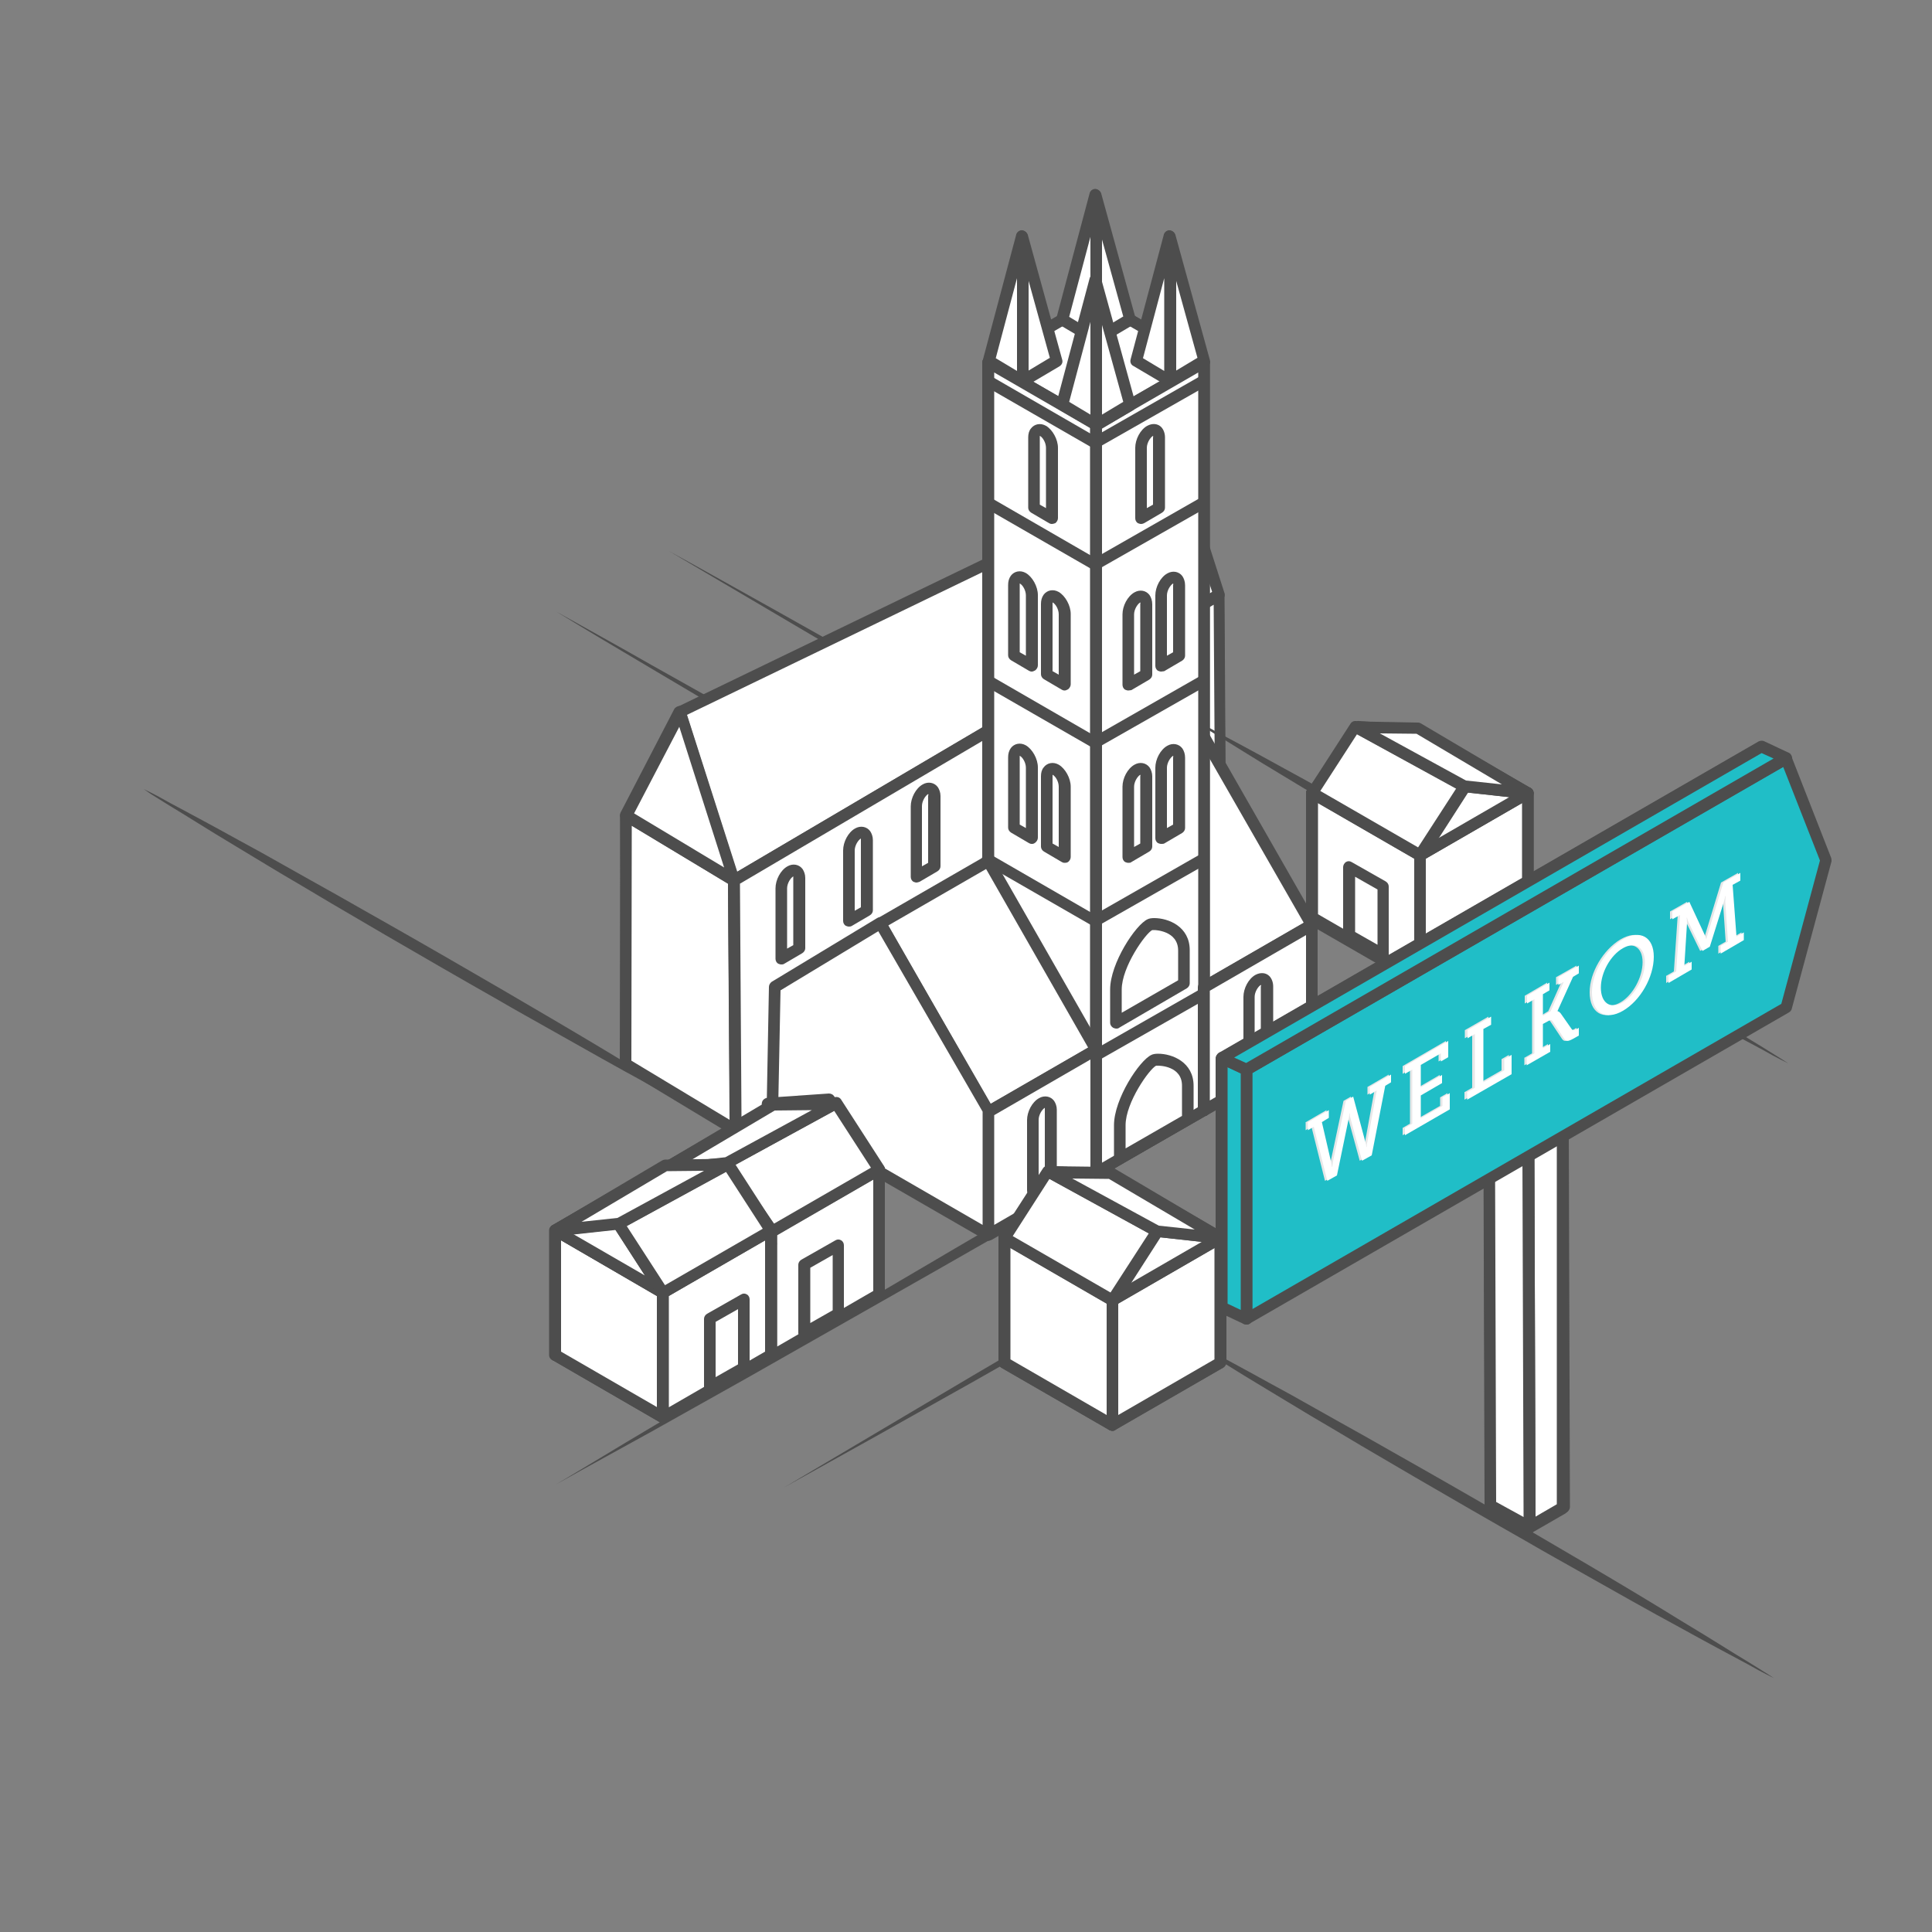 <?xml version="1.0" encoding="utf-8"?>
<!-- Generator: Adobe Illustrator 18.1.0, SVG Export Plug-In . SVG Version: 6.00 Build 0)  -->
<!DOCTYPE svg PUBLIC "-//W3C//DTD SVG 1.1//EN" "http://www.w3.org/Graphics/SVG/1.1/DTD/svg11.dtd">
<svg version="1.1" xmlns="http://www.w3.org/2000/svg" xmlns:xlink="http://www.w3.org/1999/xlink" x="0px" y="0px"
	 viewBox="0 0 500 500" enable-background="new 0 0 500 500" xml:space="preserve">
<rect x="0" y="0" width="500" height="500" fill="#808080" stroke="none"/>
<g id="Layer_1">
	<g>
		<g>
			<path fill="#4D4D4D" d="M37.2,204.2c0,0,0.6,0.3,1.8,0.9c1.2,0.6,2.9,1.5,5,2.7c4.3,2.3,10.5,5.6,17.9,9.7
				c3.7,2,7.7,4.2,11.9,6.6c4.2,2.4,8.6,4.8,13.2,7.4c4.6,2.6,9.3,5.3,14.1,8c4.8,2.7,9.6,5.5,14.5,8.3c4.8,2.8,9.7,5.6,14.5,8.4
				c4.8,2.8,9.4,5.5,14,8.2c9,5.3,17.5,10.4,24.6,14.8c7.2,4.3,13.1,8.1,17.3,10.6c2.1,1.3,3.7,2.3,4.8,3c1.1,0.7,1.7,1.1,1.7,1.1
				s-0.6-0.3-1.8-0.9c-1.2-0.6-2.9-1.5-5-2.7c-4.3-2.3-10.5-5.6-17.9-9.7c-7.4-4-15.9-8.8-25.1-14c-4.6-2.6-9.3-5.2-14.1-8
				c-4.8-2.7-9.6-5.5-14.5-8.3c-4.8-2.8-9.7-5.6-14.5-8.4c-4.8-2.8-9.4-5.5-14-8.2c-4.5-2.7-8.9-5.3-13-7.7c-4.1-2.5-8-4.8-11.6-7
				c-7.2-4.3-13.1-8.1-17.3-10.6c-2.1-1.3-3.7-2.3-4.8-3C37.8,204.6,37.2,204.2,37.2,204.2z"/>
		</g>
	</g>
	<g>
		<g>
			<path fill="#4D4D4D" d="M303.8,344.6c0,0,0.6,0.3,1.8,0.9c1.2,0.6,2.9,1.5,5,2.7c4.3,2.3,10.5,5.6,17.9,9.7
				c3.7,2,7.7,4.2,11.9,6.6c4.2,2.4,8.6,4.8,13.2,7.4c4.6,2.6,9.3,5.3,14.1,8c4.8,2.7,9.6,5.5,14.5,8.3c4.8,2.8,9.7,5.6,14.5,8.4
				c4.8,2.8,9.4,5.5,14,8.2c9,5.3,17.5,10.4,24.6,14.8c7.2,4.3,13.1,8.1,17.3,10.6c2.1,1.3,3.7,2.3,4.8,3c1.1,0.7,1.7,1.1,1.7,1.1
				s-0.6-0.3-1.8-0.9c-1.2-0.6-2.9-1.5-5-2.7c-4.3-2.3-10.5-5.6-17.9-9.7c-7.4-4-15.9-8.8-25.1-14c-4.6-2.6-9.3-5.2-14.1-8
				c-4.8-2.7-9.6-5.5-14.5-8.3c-4.8-2.8-9.7-5.6-14.5-8.4c-4.8-2.8-9.4-5.5-14-8.2c-4.5-2.7-8.9-5.3-13-7.7c-4.1-2.5-8-4.8-11.6-7
				c-7.2-4.3-13.1-8.1-17.3-10.6c-2.1-1.3-3.7-2.3-4.8-3C304.4,344.9,303.8,344.6,303.8,344.6z"/>
		</g>
	</g>
	<g>
		<g>
			<path fill="#4D4D4D" d="M144,384.1c8.1-4.8,16.1-9.7,24.2-14.5l24.3-14.4l48.7-28.6c8.1-4.8,16.2-9.5,24.4-14.2l24.4-14.2
				l48.8-28.3l0,2.6L290,244.2L265.6,230c-8.1-4.7-16.3-9.5-24.4-14.2l-48.7-28.6l-24.3-14.4c-8.1-4.8-16.2-9.6-24.2-14.5
				c8.2,4.6,16.4,9.1,24.6,13.8l24.6,13.8l49.1,27.9c8.2,4.6,16.4,9.3,24.5,14l24.5,14.1l49,28.1c0.7,0.4,1,1.3,0.6,2
				c-0.1,0.2-0.3,0.4-0.6,0.6l-49,28.1l-24.5,14.1c-8.2,4.7-16.3,9.3-24.5,14l-49.1,27.9l-24.6,13.8
				C160.5,375,152.2,379.5,144,384.1z"/>
		</g>
	</g>
	<g>
		<g>
			<path fill="#4D4D4D" d="M203,384.9l24.3-14.4l24.3-14.4l48.7-28.6l24.4-14.3L349,299l48.8-28.3l0,2.5
				c-9.4-5.4-18.8-10.7-28.2-16.2l-28.1-16.2l-56.3-32.5l-56.1-32.7l-28-16.5c-9.3-5.5-18.7-11-28-16.5c9.5,5.2,18.9,10.5,28.4,15.8
				l28.3,15.9l56.6,32l56.4,32.2l28.2,16.1c9.4,5.4,18.8,10.8,28.2,16.2l0,0c0.7,0.4,0.9,1.3,0.5,2c-0.1,0.2-0.3,0.4-0.5,0.5
				l-48.9,28.1l-24.5,14.1l-24.5,14l-49.1,27.9l-24.6,13.8L203,384.9z"/>
		</g>
	</g>
	<g>
		<g>
			<polygon fill="#FFFFFF" points="315.5,153.9 315.9,218.6 259.9,186.2 260.1,121.8 			"/>
		</g>
		<g>
			<path fill="#4D4D4D" d="M315.9,220.1c-0.3,0-0.5-0.1-0.8-0.2l-56-32.3c-0.5-0.3-0.8-0.8-0.8-1.3l0.1-64.4c0-0.5,0.3-1,0.8-1.3
				c0.5-0.3,1-0.3,1.5,0l55.4,32.1c0.5,0.3,0.7,0.8,0.7,1.3l0.4,64.6c0,0.5-0.3,1-0.7,1.3C316.5,220,316.2,220.1,315.9,220.1z
				 M261.4,185.4l53,30.6l-0.4-61.2l-52.4-30.4L261.4,185.4z"/>
		</g>
	</g>
	<g>
		<g>
			<polygon fill="#FFFFFF" points="162.4,275.9 287.9,202 287.5,137.5 161.9,211.3 			"/>
		</g>
		<g>
			<path fill="#4D4D4D" d="M162.4,277.4c-0.3,0-0.5-0.1-0.7-0.2c-0.5-0.3-0.8-0.8-0.8-1.3l-0.4-64.6c0-0.5,0.3-1,0.7-1.3l125.5-73.8
				c0.5-0.3,1-0.3,1.5,0s0.8,0.8,0.8,1.3l0.5,64.5c0,0.5-0.3,1-0.7,1.3l-125.5,73.9C162.9,277.3,162.6,277.4,162.4,277.4z
				 M163.4,212.1l0.4,61.2l122.6-72.2l-0.4-61L163.4,212.1z"/>
		</g>
	</g>
	<g>
		<g>
			<polygon fill="#FFFFFF" points="189.9,227.8 190.4,292.5 161.9,275.3 162.1,211 			"/>
		</g>
		<g>
			<path fill="#4D4D4D" d="M190.4,294c-0.3,0-0.5-0.1-0.8-0.2l-28.5-17.2c-0.5-0.3-0.7-0.8-0.7-1.3l0.1-64.3c0-0.5,0.3-1,0.8-1.3
				c0.5-0.3,1-0.3,1.5,0l27.9,16.8c0.4,0.3,0.7,0.8,0.7,1.3l0.5,64.6c0,0.5-0.3,1-0.8,1.3C190.9,293.9,190.7,294,190.4,294z
				 M163.4,274.5l25.4,15.3l-0.4-61.1l-24.9-15L163.4,274.5z"/>
		</g>
	</g>
	<g>
		<g>
			<polygon fill="#FFFFFF" points="315.5,153.9 305.2,121.8 176,184.2 189.9,227.9 			"/>
		</g>
		<g>
			<path fill="#4D4D4D" d="M189.9,229.4c-0.2,0-0.4,0-0.5-0.1c-0.4-0.2-0.8-0.5-0.9-0.9l-13.9-43.7c-0.2-0.7,0.1-1.5,0.8-1.8
				l129.2-62.4c0.4-0.2,0.8-0.2,1.2,0c0.4,0.2,0.7,0.5,0.8,0.9l10.3,32.1c0.2,0.7-0.1,1.4-0.7,1.8l-125.5,74
				C190.5,229.3,190.2,229.4,189.9,229.4z M177.8,185l13,40.6l122.9-72.4l-9.4-29.3L177.8,185z"/>
		</g>
	</g>
	<g>
		<g>
			<polygon fill="#FFFFFF" points="190.4,292.5 315.9,218.6 315.5,153.9 189.9,227.8 			"/>
		</g>
		<g>
			<path fill="#4D4D4D" d="M190.4,294c-0.3,0-0.5-0.1-0.7-0.2c-0.5-0.3-0.8-0.8-0.8-1.3l-0.5-64.6c0-0.5,0.3-1,0.7-1.3l125.5-73.9
				c0.5-0.3,1-0.3,1.5,0c0.5,0.3,0.8,0.8,0.8,1.3l0.4,64.6c0,0.5-0.3,1-0.7,1.3l-125.5,73.9C190.9,293.9,190.7,294,190.4,294z
				 M191.5,228.7l0.4,61.2l122.6-72.2l-0.4-61.2L191.5,228.7z"/>
		</g>
	</g>
	<g>
		<g>
			<path fill="none" stroke="#4D4D4D" stroke-width="3" stroke-linejoin="round" stroke-miterlimit="10" d="M273.8,211"/>
		</g>
	</g>
	<g>
		<g>
			<polygon fill="#FFFFFF" points="162.1,211 176,184.2 189.9,227.8 			"/>
		</g>
		<g>
			<path fill="#4D4D4D" d="M189.9,229.3c-0.3,0-0.5-0.1-0.8-0.2l-27.9-16.8c-0.7-0.4-0.9-1.3-0.6-2l13.9-26.8
				c0.3-0.5,0.9-0.8,1.5-0.8c0.6,0.1,1.1,0.5,1.3,1l13.9,43.6c0.2,0.6,0,1.2-0.5,1.6C190.6,229.2,190.3,229.3,189.9,229.3z
				 M164.1,210.5l23.3,14l-11.6-36.4L164.1,210.5z"/>
		</g>
	</g>
	<g>
		<g>
			<path fill="#4D4D4D" d="M307.5,185.5c0,0,0.6,0.3,1.8,0.9c1.2,0.6,2.9,1.5,5,2.7c4.3,2.3,10.5,5.6,17.9,9.7
				c3.7,2,7.7,4.2,11.9,6.6c4.2,2.4,8.6,4.8,13.2,7.4c4.6,2.6,9.3,5.3,14.1,8c4.8,2.7,9.6,5.5,14.5,8.3c4.8,2.8,9.7,5.6,14.5,8.4
				c4.8,2.8,9.4,5.5,14,8.2c9,5.3,17.5,10.4,24.6,14.8c7.2,4.3,13.1,8.1,17.3,10.6c2.1,1.3,3.7,2.3,4.8,3c1.1,0.7,1.7,1.1,1.7,1.1
				s-0.6-0.3-1.8-0.9c-1.2-0.6-2.9-1.5-5-2.7c-4.3-2.3-10.5-5.6-17.9-9.7c-7.4-4-15.9-8.8-25.1-14c-4.6-2.6-9.3-5.2-14.1-8
				c-4.8-2.7-9.6-5.5-14.5-8.3c-4.8-2.8-9.7-5.6-14.5-8.4c-4.8-2.8-9.4-5.5-14-8.2c-4.5-2.7-8.9-5.3-13-7.7c-4.1-2.5-8-4.8-11.6-7
				c-7.2-4.3-13.1-8.1-17.3-10.6c-2.1-1.3-3.7-2.3-4.8-3C308.1,185.8,307.5,185.5,307.5,185.5z"/>
		</g>
	</g>
	<g>
		<g>
			<polygon fill="#FFFFFF" points="339.6,239.3 311.6,190.6 283.7,206.7 311.6,255.5 			"/>
		</g>
		<g>
			<path fill="#4D4D4D" d="M311.6,257c-0.1,0-0.3,0-0.4-0.1c-0.4-0.1-0.7-0.4-0.9-0.7l-27.9-48.8c-0.4-0.7-0.2-1.6,0.6-2l27.9-16.1
				c0.3-0.2,0.8-0.3,1.1-0.1c0.4,0.1,0.7,0.4,0.9,0.7l27.9,48.8c0.4,0.7,0.2,1.6-0.6,2l-27.9,16.1C312.1,256.9,311.9,257,311.6,257z
				 M285.7,207.2l26.4,46.2l25.3-14.6l-26.5-46.2L285.7,207.2z"/>
		</g>
	</g>
	<g>
		<g>
			<polygon fill="#FFFFFF" points="283.7,206.7 283.7,271.2 311.6,287.3 311.6,255.1 			"/>
		</g>
		<g>
			<path fill="#4D4D4D" d="M311.6,288.8c-0.3,0-0.5-0.1-0.8-0.2l-27.9-16.1c-0.5-0.3-0.8-0.8-0.8-1.3l0-64.5c0-0.7,0.5-1.3,1.1-1.4
				c0.7-0.2,1.3,0.1,1.7,0.7l27.9,48.4c0.1,0.2,0.2,0.5,0.2,0.8l0,32.3c0,0.5-0.3,1-0.8,1.3C312.1,288.8,311.9,288.8,311.6,288.8z
				 M285.2,270.3l24.9,14.4l0-29.3l-24.9-43.2L285.2,270.3z"/>
		</g>
	</g>
	<g>
		<g>
			<polygon fill="#FFFFFF" points="311.6,93.8 311.6,287.3 283.7,271.2 283.7,77.7 			"/>
		</g>
		<g>
			<path fill="#4D4D4D" d="M311.6,288.8c-0.3,0-0.5-0.1-0.8-0.2l-27.9-16.1c-0.5-0.3-0.8-0.8-0.8-1.3V77.7c0-0.5,0.3-1,0.8-1.3
				c0.5-0.3,1-0.3,1.5,0l27.9,16.1c0.5,0.3,0.8,0.8,0.8,1.3v193.5c0,0.5-0.3,1-0.8,1.3C312.1,288.8,311.9,288.8,311.6,288.8z
				 M285.2,270.3l24.9,14.4V94.7l-24.9-14.4V270.3z"/>
		</g>
	</g>
	<g>
		<g>
			<polygon fill="#FFFFFF" points="255.8,93.8 283.7,77.7 311.6,93.8 283.7,109.9 			"/>
		</g>
		<g>
			<path fill="#4D4D4D" d="M283.7,111.4c-0.3,0-0.5-0.1-0.8-0.2L255,95.1c-0.5-0.3-0.8-0.8-0.8-1.3c0-0.5,0.3-1,0.8-1.3l27.9-16.1
				c0.5-0.3,1-0.3,1.5,0l27.9,16.1c0.5,0.3,0.8,0.8,0.8,1.3c0,0.5-0.3,1-0.8,1.3l-27.9,16.1C284.2,111.4,283.9,111.4,283.7,111.4z
				 M258.8,93.8l24.9,14.4l24.9-14.4l-24.9-14.4L258.8,93.8z"/>
		</g>
	</g>
	<g>
		<g>
			<polygon fill="#FFFFFF" points="255.8,287.3 283.7,271.2 311.6,287.3 283.7,303.5 			"/>
		</g>
		<g>
			<path fill="#4D4D4D" d="M283.7,305c-0.3,0-0.5-0.1-0.8-0.2L255,288.6c-0.5-0.3-0.8-0.8-0.8-1.3s0.3-1,0.8-1.3l27.9-16.1
				c0.5-0.3,1-0.3,1.5,0l27.9,16.1c0.5,0.3,0.8,0.8,0.8,1.3s-0.3,1-0.8,1.3l-27.9,16.1C284.2,304.9,283.9,305,283.7,305z
				 M258.8,287.3l24.9,14.4l24.9-14.4l-24.9-14.4L258.8,287.3z"/>
		</g>
	</g>
	<g>
		<g>
			<polygon fill="#FFFFFF" points="283.7,109.9 283.7,303.5 255.8,287.3 255.8,93.8 			"/>
		</g>
		<g>
			<path fill="#4D4D4D" d="M283.7,305c-0.3,0-0.5-0.1-0.8-0.2L255,288.6c-0.5-0.3-0.8-0.8-0.8-1.3V93.8c0-0.5,0.3-1,0.8-1.3
				c0.5-0.3,1-0.3,1.5,0l27.9,16.1c0.5,0.3,0.8,0.8,0.8,1.3v193.5c0,0.5-0.3,1-0.8,1.3C284.2,304.9,283.9,305,283.7,305z
				 M257.3,286.5l24.9,14.4V110.8l-24.9-14.4V286.5z"/>
		</g>
	</g>
	<g>
		<g>
			<polygon fill="#FFFFFF" points="283.7,109.9 283.7,303.5 311.6,287.3 311.6,93.8 			"/>
		</g>
		<g>
			<path fill="#4D4D4D" d="M283.7,305c-0.3,0-0.5-0.1-0.8-0.2c-0.5-0.3-0.8-0.8-0.8-1.3V109.9c0-0.5,0.3-1,0.8-1.3l27.9-16.1
				c0.5-0.3,1-0.3,1.5,0c0.5,0.3,0.8,0.8,0.8,1.3v193.5c0,0.5-0.3,1-0.8,1.3l-27.9,16.1C284.2,304.9,283.9,305,283.7,305z
				 M285.2,110.8v190.1l24.9-14.4V96.4L285.2,110.8z"/>
		</g>
	</g>
	<g>
		<g>
			<polygon fill="#FFFFFF" points="264.7,66.3 264.7,98.6 255.9,93.4 264.6,61.1 			"/>
		</g>
		<g>
			<path fill="#4D4D4D" d="M264.7,100.1c-0.3,0-0.5-0.1-0.8-0.2l-8.8-5.2c-0.6-0.3-0.9-1-0.7-1.7l8.6-32.3c0.2-0.7,0.9-1.2,1.6-1.1
				c0.7,0.1,1.3,0.7,1.3,1.4l0.2,5.2l0,32.3c0,0.5-0.3,1-0.8,1.3C265.2,100,265,100.1,264.7,100.1z M257.7,92.7l5.5,3.3V72
				L257.7,92.7z"/>
		</g>
	</g>
	<g>
		<g>
			<polygon fill="#FFFFFF" points="264.7,66.3 264.7,98.6 273.5,93.4 264.6,61.1 			"/>
		</g>
		<g>
			<path fill="#4D4D4D" d="M264.7,100.1c-0.3,0-0.5-0.1-0.7-0.2c-0.5-0.3-0.8-0.8-0.8-1.3V66.3l-0.2-5.1c0-0.8,0.5-1.4,1.3-1.5
				c0.7-0.1,1.5,0.4,1.7,1.1l8.9,32.3c0.2,0.7-0.1,1.3-0.7,1.7l-8.8,5.2C265.2,100,265,100.1,264.7,100.1z M266.2,72.7l0,23.2
				l5.5-3.3L266.2,72.7z"/>
		</g>
	</g>
	<g>
		<g>
			<polygon fill="#FFFFFF" points="302.9,66.3 302.9,98.6 294.1,93.4 302.7,61.1 			"/>
		</g>
		<g>
			<path fill="#4D4D4D" d="M302.9,100.1c-0.3,0-0.5-0.1-0.8-0.2l-8.8-5.2c-0.6-0.3-0.9-1-0.7-1.7l8.6-32.3c0.2-0.7,0.9-1.2,1.6-1.1
				c0.7,0.1,1.3,0.7,1.3,1.4l0.2,5.2l0,32.3c0,0.5-0.3,1-0.8,1.3C303.4,100,303.1,100.1,302.9,100.1z M295.8,92.7l5.5,3.3V72
				L295.8,92.7z"/>
		</g>
	</g>
	<g>
		<g>
			<polygon fill="#FFFFFF" points="302.9,66.3 302.9,98.6 311.6,93.4 302.7,61.1 			"/>
		</g>
		<g>
			<path fill="#4D4D4D" d="M302.9,100.1c-0.3,0-0.5-0.1-0.7-0.2c-0.5-0.3-0.8-0.8-0.8-1.3V66.3l-0.2-5.1c0-0.8,0.5-1.4,1.3-1.5
				c0.7-0.1,1.5,0.4,1.7,1.1l8.9,32.3c0.2,0.7-0.1,1.3-0.7,1.7l-8.8,5.2C303.4,100,303.1,100.1,302.9,100.1z M304.4,72.7l0,23.2
				l5.5-3.3L304.4,72.7z"/>
		</g>
	</g>
	<g>
		<g>
			<polygon fill="#FFFFFF" points="283.7,55.6 283.7,87.9 274.9,82.7 283.6,50.4 			"/>
		</g>
		<g>
			<path fill="#4D4D4D" d="M283.7,89.4c-0.3,0-0.5-0.1-0.8-0.2l-8.8-5.2c-0.6-0.3-0.9-1-0.7-1.7l8.6-32.3c0.2-0.7,0.9-1.2,1.6-1.1
				c0.7,0.1,1.3,0.7,1.3,1.4l0.2,5.2l0,32.3c0,0.5-0.3,1-0.8,1.3C284.2,89.3,284,89.4,283.7,89.4z M276.7,82l5.5,3.3v-24L276.7,82z"
				/>
		</g>
	</g>
	<g>
		<g>
			<polygon fill="#FFFFFF" points="283.7,55.6 283.7,87.9 292.5,82.7 283.6,50.4 			"/>
		</g>
		<g>
			<path fill="#4D4D4D" d="M283.7,89.4c-0.3,0-0.5-0.1-0.7-0.2c-0.5-0.3-0.8-0.8-0.8-1.3V55.6l-0.2-5.1c0-0.8,0.5-1.4,1.3-1.5
				c0.7-0.1,1.5,0.4,1.7,1.1l8.9,32.3c0.2,0.7-0.1,1.3-0.7,1.7l-8.8,5.2C284.2,89.3,284,89.4,283.7,89.4z M285.2,62l0,23.2l5.5-3.3
				L285.2,62z"/>
		</g>
	</g>
	<g>
		<g>
			<path fill="#4D4D4D" d="M283.5,193.7c-0.3,0-0.5-0.1-0.8-0.2l-27.8-16l1.5-2.6l27,15.6l27.3-15.6l1.5,2.6l-28.1,16
				C284,193.7,283.8,193.7,283.5,193.7z"/>
		</g>
	</g>
	<g>
		<g>
			<path fill="#4D4D4D" d="M283.5,147.6c-0.3,0-0.5-0.1-0.8-0.2l-27.8-16l1.5-2.6l27,15.6l27.3-15.6l1.5,2.6l-28.1,16
				C284,147.6,283.8,147.6,283.5,147.6z"/>
		</g>
	</g>
	<g>
		<g>
			<path fill="#4D4D4D" d="M283.5,116.1c-0.3,0-0.5-0.1-0.8-0.2l-27.8-16l1.5-2.6l27,15.6l27.3-15.6l1.5,2.6l-28.1,16
				C284,116.1,283.8,116.1,283.5,116.1z"/>
		</g>
	</g>
	<g>
		<g>
			<g>
				<path fill="#4D4D4D" d="M292,178.7c-0.3,0-0.5-0.1-0.8-0.2c-0.5-0.3-0.7-0.8-0.7-1.3l0-18.2c0-2.2,1.3-4.7,3.1-5.7
					c1.4-0.8,3-0.5,3.9,0.7c0.4,0.6,0.7,1.4,0.7,2.4l0,18.2c0,0.5-0.3,1-0.8,1.3l-4.6,2.7C292.6,178.6,292.3,178.7,292,178.7z
					 M295.1,155.9C295.1,155.9,295.1,155.9,295.1,155.9c-0.7,0.4-1.6,1.8-1.6,3.1l0,15.6l1.6-0.9l0-17.4
					C295.2,156.1,295.1,156,295.1,155.9z"/>
			</g>
		</g>
		<g>
			<g>
				<path fill="#4D4D4D" d="M300.5,173.8c-0.3,0-0.5-0.1-0.8-0.2c-0.5-0.3-0.7-0.8-0.7-1.3l0-18.2c0-2.2,1.3-4.7,3.1-5.7
					c1.4-0.8,3-0.5,3.9,0.7c0.4,0.6,0.7,1.4,0.7,2.4l0,18.2c0,0.5-0.3,1-0.8,1.3l-4.6,2.7C301.1,173.7,300.8,173.8,300.5,173.8z
					 M303.6,151C303.6,151,303.6,151,303.6,151c-0.7,0.4-1.6,1.8-1.6,3.1l0,15.6l1.6-0.9l0-17.4C303.7,151.2,303.6,151.1,303.6,151z
					"/>
			</g>
		</g>
	</g>
	<g>
		<g>
			<g>
				<path fill="#4D4D4D" d="M275.5,178.7c-0.3,0-0.5-0.1-0.7-0.2l-4.6-2.7c-0.5-0.3-0.8-0.8-0.8-1.3l0-18.2c0-0.9,0.2-1.7,0.7-2.4
					c0.9-1.2,2.5-1.5,3.9-0.7c1.7,1,3.1,3.5,3.1,5.7l0,18.2c0,0.5-0.3,1-0.7,1.3C276,178.6,275.8,178.7,275.5,178.7z M272.4,173.7
					l1.6,0.9l0-15.6c0-1.3-0.8-2.7-1.6-3.1c0,0,0,0,0,0c0,0.1,0,0.2,0,0.4L272.4,173.7z"/>
			</g>
		</g>
		<g>
			<g>
				<path fill="#4D4D4D" d="M267,173.8c-0.3,0-0.5-0.1-0.7-0.2l-4.6-2.7c-0.5-0.3-0.8-0.8-0.8-1.3l0-18.2c0-0.9,0.2-1.7,0.7-2.4
					c0.9-1.2,2.5-1.5,3.9-0.7c1.7,1,3.1,3.5,3.1,5.7l0,18.2c0,0.5-0.3,1-0.7,1.3C267.5,173.7,267.3,173.8,267,173.8z M263.9,168.8
					l1.6,0.9l0-15.6c0-1.3-0.8-2.7-1.6-3.1c0,0,0,0,0,0c0,0.1,0,0.2,0,0.4L263.9,168.8z"/>
			</g>
		</g>
	</g>
	<g>
		<g>
			<g>
				<path fill="#4D4D4D" d="M292,223.3c-0.3,0-0.5-0.1-0.8-0.2c-0.5-0.3-0.7-0.8-0.7-1.3l0-18.2c0-2.2,1.3-4.7,3.1-5.7
					c1.4-0.8,3-0.5,3.9,0.7c0.4,0.6,0.7,1.4,0.7,2.3l0,18.2c0,0.5-0.3,1-0.8,1.3l-4.6,2.7C292.6,223.3,292.3,223.3,292,223.3z
					 M295.1,200.5C295.1,200.5,295.1,200.5,295.1,200.5c-0.7,0.4-1.6,1.8-1.6,3.1l0,15.6l1.6-0.9l0-17.4
					C295.2,200.7,295.1,200.6,295.1,200.5z"/>
			</g>
		</g>
		<g>
			<g>
				<path fill="#4D4D4D" d="M300.5,218.4c-0.3,0-0.5-0.1-0.8-0.2c-0.5-0.3-0.7-0.8-0.7-1.3l0-18.2c0-2.2,1.3-4.7,3.1-5.7
					c1.4-0.8,3-0.5,3.9,0.7c0.4,0.6,0.7,1.4,0.7,2.4l0,18.2c0,0.5-0.3,1-0.8,1.3l-4.6,2.7C301.1,218.4,300.8,218.4,300.5,218.4z
					 M303.6,195.6C303.6,195.6,303.6,195.6,303.6,195.6c-0.7,0.4-1.6,1.8-1.6,3.1l0,15.6l1.6-0.9l0-17.4
					C303.7,195.8,303.6,195.7,303.6,195.6z"/>
			</g>
		</g>
	</g>
	<g>
		<g>
			<g>
				<path fill="#4D4D4D" d="M202.2,249.6c-0.3,0-0.5-0.1-0.8-0.2c-0.5-0.3-0.7-0.8-0.7-1.3l0-18.2c0-2.2,1.3-4.7,3.1-5.7
					c1.4-0.8,3-0.5,3.9,0.7c0.4,0.6,0.7,1.4,0.7,2.3l0,18.2c0,0.5-0.3,1-0.8,1.3l-4.6,2.7C202.7,249.6,202.5,249.6,202.2,249.6z
					 M205.3,226.8C205.3,226.8,205.3,226.8,205.3,226.8c-0.7,0.4-1.6,1.8-1.6,3.1l0,15.6l1.6-0.9l0-17.4
					C205.3,227,205.3,226.9,205.3,226.8z"/>
			</g>
		</g>
		<g>
			<g>
				<path fill="#4D4D4D" d="M219.7,239.8c-0.3,0-0.5-0.1-0.8-0.2c-0.5-0.3-0.7-0.8-0.7-1.3l0-18.2c0-2.2,1.3-4.7,3.1-5.7
					c1.4-0.8,3-0.5,3.9,0.7c0.4,0.6,0.7,1.4,0.7,2.3l0,18.2c0,0.5-0.3,1-0.8,1.3l-4.6,2.7C220.2,239.8,219.9,239.8,219.7,239.8z
					 M222.8,217C222.8,217,222.8,217,222.8,217c-0.7,0.4-1.6,1.8-1.6,3.1l0,15.6l1.6-0.9l0-17.4C222.8,217.2,222.8,217.1,222.8,217z
					"/>
			</g>
		</g>
		<g>
			<g>
				<path fill="#4D4D4D" d="M237.2,228.4c-0.3,0-0.5-0.1-0.8-0.2c-0.5-0.3-0.7-0.8-0.7-1.3l0-18.2c0-2.2,1.3-4.7,3.1-5.7
					c1.4-0.8,3-0.5,3.9,0.7c0.4,0.6,0.7,1.4,0.7,2.3l0,18.2c0,0.5-0.3,1-0.8,1.3l-4.6,2.7C237.7,228.3,237.4,228.4,237.2,228.4z
					 M240.2,205.5C240.2,205.5,240.2,205.5,240.2,205.5c-0.7,0.4-1.6,1.8-1.6,3.1l0,15.6l1.6-0.9l0-17.4
					C240.3,205.8,240.3,205.6,240.2,205.5z"/>
			</g>
		</g>
	</g>
	<g>
		<g>
			<g>
				<path fill="#4D4D4D" d="M275.5,223.3c-0.3,0-0.5-0.1-0.7-0.2l-4.6-2.7c-0.5-0.3-0.8-0.8-0.8-1.3l0-18.2c0-0.9,0.2-1.7,0.7-2.3
					c0.9-1.2,2.5-1.5,3.9-0.7c1.7,1,3.1,3.5,3.1,5.7l0,18.2c0,0.5-0.3,1-0.7,1.3C276,223.3,275.8,223.3,275.5,223.3z M272.4,218.3
					l1.6,0.9l0-15.6c0-1.3-0.8-2.7-1.6-3.1c0,0,0,0,0,0c0,0.1,0,0.2,0,0.4L272.4,218.3z"/>
			</g>
		</g>
		<g>
			<g>
				<path fill="#4D4D4D" d="M267,218.4c-0.3,0-0.5-0.1-0.7-0.2l-4.6-2.7c-0.5-0.3-0.8-0.8-0.8-1.3l0-18.2c0-0.9,0.2-1.7,0.7-2.4
					c0.9-1.2,2.5-1.5,3.9-0.7c1.7,1,3.1,3.5,3.1,5.7l0,18.2c0,0.5-0.3,1-0.7,1.3C267.5,218.4,267.3,218.4,267,218.4z M263.9,213.4
					l1.6,0.9l0-15.6c0-1.3-0.8-2.7-1.6-3.1c0,0,0,0,0,0c0,0.1,0,0.2,0,0.4L263.9,213.4z"/>
			</g>
		</g>
	</g>
	<g>
		<g>
			<path fill="#4D4D4D" d="M295.3,135.6c-0.3,0-0.5-0.1-0.8-0.2c-0.5-0.3-0.7-0.8-0.7-1.3l0-18.2c0-2.2,1.3-4.7,3.1-5.7
				c1.3-0.7,2.7-0.6,3.6,0.3c0.6,0.6,1,1.6,1,2.7l0,18.2c0,0.5-0.3,1-0.8,1.3l-4.6,2.7C295.9,135.5,295.6,135.6,295.3,135.6z
				 M298.4,112.8C298.4,112.8,298.4,112.8,298.4,112.8c-0.7,0.4-1.6,1.8-1.6,3.1l0,15.6l1.6-0.9l0-17.4
				C298.5,113,298.4,112.9,298.4,112.8z"/>
		</g>
	</g>
	<g>
		<g>
			<path fill="#4D4D4D" d="M272.2,135.6c-0.3,0-0.5-0.1-0.7-0.2l-4.6-2.7c-0.5-0.3-0.8-0.8-0.8-1.3l0-18.2c0-0.9,0.2-1.7,0.7-2.3
				c0.9-1.2,2.5-1.5,3.9-0.7c1.7,1,3.1,3.5,3.1,5.7l0,18.2c0,0.5-0.3,1-0.7,1.3C272.8,135.5,272.5,135.6,272.2,135.6z M269.1,130.6
				l1.6,0.9l0-15.6c0-1.3-0.8-2.7-1.6-3.1c0,0,0,0,0,0c0,0.1,0,0.2,0,0.4L269.1,130.6z"/>
		</g>
	</g>
	<g>
		<g>
			<path fill="#FFFFFF" d="M306.4,246v8.6l-17.6,10.1v-8.6c0-6.5,6.5-15.7,8.8-16.8C298.9,238.8,306.4,239.5,306.4,246z"/>
		</g>
		<g>
			<path fill="#4D4D4D" d="M288.9,266.2c-0.3,0-0.5-0.1-0.8-0.2c-0.5-0.3-0.8-0.8-0.8-1.3v-8.6c0-6.8,6.6-16.8,9.7-18.2
				c0.4-0.2,1-0.3,1.7-0.3c3.7,0,9.2,2.2,9.2,8.3v8.6c0,0.5-0.3,1-0.8,1.3L289.6,266C289.4,266.2,289.1,266.2,288.9,266.2z
				 M298.8,240.7c-0.3,0-0.5,0-0.6,0c-1.7,0.8-7.9,9.5-7.9,15.4v6l14.6-8.4V246C304.9,240.8,298.8,240.7,298.8,240.7z"/>
		</g>
	</g>
	<g>
		<g>
			<path fill="#FFFFFF" d="M307.5,281.1v8.6l-17.6,10.1v-8.6c0-6.5,6.5-15.7,8.8-16.8C300,273.9,307.5,274.6,307.5,281.1z"/>
		</g>
		<g>
			<path fill="#4D4D4D" d="M289.9,301.3c-0.3,0-0.5-0.1-0.8-0.2c-0.5-0.3-0.8-0.8-0.8-1.3v-8.6c0-6.8,6.6-16.8,9.7-18.2
				c0.4-0.2,1-0.3,1.7-0.3c3.7,0,9.2,2.2,9.2,8.3v8.6c0,0.5-0.3,1-0.8,1.3l-17.6,10.1C290.4,301.2,290.2,301.3,289.9,301.3z
				 M299.8,275.8c-0.3,0-0.5,0-0.6,0c-1.7,0.8-7.9,9.5-7.9,15.4v6l14.6-8.4v-7.7C306,275.8,299.9,275.8,299.8,275.8z"/>
		</g>
	</g>
	<g>
		<g>
			<path fill="#4D4D4D" d="M283.5,239.8c-0.3,0-0.5-0.1-0.8-0.2l-27.8-16c-0.5-0.3-0.8-0.8-0.8-1.3c0-0.3,0.1-0.5,0.2-0.7
				c0.4-0.7,1.3-1,2-0.5l27,15.6l27.3-15.6l1.5,2.6l-28.1,16C284,239.8,283.8,239.8,283.5,239.8z"/>
		</g>
	</g>
	<g>
		<g>
			<path fill="#4D4D4D" d="M283.5,274.7c-0.3,0-0.5-0.1-0.8-0.2l-27.8-16c-0.5-0.3-0.8-0.8-0.8-1.3c0-0.3,0.1-0.5,0.2-0.7
				c0.4-0.7,1.3-1,2-0.5l27,15.6l27.3-15.6l1.5,2.6l-28.1,16C284,274.6,283.8,274.7,283.5,274.7z"/>
		</g>
	</g>
	<g>
		<g>
			<polygon fill="#FFFFFF" points="283.7,271.6 255.8,222.8 227.8,239 255.8,287.7 			"/>
		</g>
		<g>
			<path fill="#4D4D4D" d="M255.8,289.2c-0.1,0-0.3,0-0.4-0.1c-0.4-0.1-0.7-0.4-0.9-0.7l-27.9-48.8c-0.4-0.7-0.2-1.6,0.6-2
				l27.9-16.1c0.3-0.2,0.8-0.3,1.1-0.1c0.4,0.1,0.7,0.4,0.9,0.7l27.9,48.8c0.4,0.7,0.2,1.6-0.6,2L256.5,289
				C256.3,289.1,256,289.2,255.8,289.2z M229.9,239.5l26.4,46.2l25.3-14.6l-26.4-46.2L229.9,239.5z"/>
		</g>
	</g>
	<g>
		<g>
			<polygon fill="#FFFFFF" points="283.7,271.6 283.7,303.5 255.8,319.6 255.8,287.8 			"/>
		</g>
		<g>
			<path fill="#4D4D4D" d="M255.8,321.1c-0.3,0-0.5-0.1-0.8-0.2c-0.5-0.3-0.8-0.8-0.8-1.3l0-31.8c0-0.5,0.3-1,0.8-1.3l27.9-16.1
				c0.5-0.3,1-0.3,1.5,0c0.5,0.3,0.8,0.8,0.8,1.3l0,31.8c0,0.5-0.3,1-0.7,1.3l-27.9,16.1C256.3,321,256,321.1,255.8,321.1z
				 M257.3,288.6l0,28.4l24.9-14.4l0-28.4L257.3,288.6z"/>
		</g>
	</g>
	<g>
		<g>
			<polygon fill="#FFFFFF" points="283.7,77.7 283.7,109.9 274.9,104.7 283.5,72.5 			"/>
		</g>
		<g>
			<path fill="#4D4D4D" d="M283.7,111.4c-0.3,0-0.5-0.1-0.8-0.2l-8.8-5.2c-0.6-0.3-0.9-1-0.7-1.7l8.6-32.3c0.2-0.7,0.9-1.2,1.6-1.1
				c0.7,0.1,1.3,0.7,1.3,1.4l0.2,5.2l0,32.3c0,0.5-0.3,1-0.8,1.3C284.2,111.4,283.9,111.4,283.7,111.4z M276.7,104l5.5,3.3v-24
				L276.7,104z"/>
		</g>
	</g>
	<g>
		<g>
			<polygon fill="#FFFFFF" points="283.7,77.7 283.7,109.9 292.5,104.7 283.5,72.5 			"/>
		</g>
		<g>
			<path fill="#4D4D4D" d="M283.7,111.4c-0.3,0-0.5-0.1-0.7-0.2c-0.5-0.3-0.8-0.8-0.8-1.3V77.7l-0.2-5.1c0-0.8,0.5-1.4,1.3-1.5
				c0.8-0.1,1.5,0.4,1.7,1.1l8.9,32.3c0.2,0.7-0.1,1.3-0.7,1.7l-8.8,5.2C284.2,111.4,284,111.4,283.7,111.4z M285.2,84.1l0,23.2
				l5.5-3.3L285.2,84.1z"/>
		</g>
	</g>
	<g>
		<g>
			<polygon fill="#FFFFFF" points="339.6,239.4 339.5,271.2 311.6,287.3 311.6,255.5 			"/>
		</g>
		<g>
			<path fill="#4D4D4D" d="M311.6,288.8c-0.3,0-0.5-0.1-0.8-0.2c-0.5-0.3-0.8-0.8-0.8-1.3l0-31.8c0-0.5,0.3-1,0.8-1.3l27.9-16.1
				c0.5-0.3,1-0.3,1.5,0c0.5,0.3,0.8,0.8,0.8,1.3l0,31.8c0,0.5-0.3,1-0.7,1.3l-27.9,16.1C312.1,288.8,311.9,288.8,311.6,288.8z
				 M313.1,256.4l0,28.4l24.9-14.4l0-28.4L313.1,256.4z"/>
		</g>
	</g>
	<g>
		<g>
			<polygon fill="#FFFFFF" points="255.8,319.6 255.8,287.3 227.8,239 200.5,255.5 199.9,287.3 227.8,303.5 227.8,303.5 			"/>
		</g>
		<g>
			<path fill="#4D4D4D" d="M255.8,321.1c-0.3,0-0.5-0.1-0.8-0.2l-27.9-16.1c0,0-0.1,0-0.1-0.1l-27.8-16.1c-0.5-0.3-0.8-0.8-0.8-1.3
				l0.6-31.9c0-0.5,0.3-1,0.7-1.3l27.3-16.5c0.3-0.2,0.8-0.3,1.1-0.2c0.4,0.1,0.7,0.4,0.9,0.7l27.9,48.4c0.1,0.2,0.2,0.5,0.2,0.8
				l0,32.3c0,0.5-0.3,1-0.8,1.3C256.3,321,256,321.1,255.8,321.1z M228.7,302.2l25.6,14.8l0-29.3l-27-46.7L202,256.3l-0.6,30.2
				l27.2,15.7C228.6,302.2,228.6,302.2,228.7,302.2z"/>
		</g>
	</g>
	<g>
		<g>
			<path fill="#4D4D4D" d="M267.3,309.6c-0.3,0-0.5-0.1-0.8-0.2c-0.5-0.3-0.7-0.8-0.7-1.3l0-18.2c0-2.2,1.3-4.7,3.1-5.7
				c1.4-0.8,3-0.5,3.9,0.7c0.4,0.6,0.7,1.4,0.7,2.3l0,18.2c0,0.5-0.3,1-0.8,1.3l-4.6,2.7C267.8,309.5,267.6,309.6,267.3,309.6z
				 M270.4,286.7C270.4,286.7,270.4,286.7,270.4,286.7c-0.7,0.4-1.6,1.8-1.6,3.1l0,15.6l1.6-0.9l0-17.4
				C270.4,287,270.4,286.8,270.4,286.7z"/>
		</g>
	</g>
	<g>
		<g>
			<path fill="#4D4D4D" d="M323.3,277.7c-0.3,0-0.5-0.1-0.8-0.2c-0.5-0.3-0.7-0.8-0.7-1.3l0-18.2c0-2.2,1.3-4.7,3.1-5.7
				c1.3-0.7,2.7-0.6,3.6,0.3c0.6,0.6,1,1.6,1,2.7l0,18.2c0,0.5-0.3,1-0.8,1.3l-4.6,2.7C323.8,277.6,323.5,277.7,323.3,277.7z
				 M326.3,254.9C326.3,254.9,326.3,254.9,326.3,254.9c-0.7,0.4-1.6,1.8-1.6,3.1l0,15.6l1.6-0.9l0-17.4
				C326.4,255.1,326.4,255,326.3,254.9z"/>
		</g>
	</g>
	<g>
		<g>
			<polygon fill="#FFFFFF" points="171.6,335 199.6,318.8 227.5,335 199.6,351.1 			"/>
		</g>
		<g>
			<path fill="#4D4D4D" d="M199.6,352.6c-0.3,0-0.5-0.1-0.8-0.2l-27.9-16.1c-0.5-0.3-0.8-0.8-0.8-1.3s0.3-1,0.8-1.3l27.9-16.1
				c0.5-0.3,1-0.3,1.5,0l27.9,16.1c0.5,0.3,0.8,0.8,0.8,1.3s-0.3,1-0.8,1.3l-27.9,16.1C200.1,352.5,199.8,352.6,199.6,352.6z
				 M174.6,335l24.9,14.4l24.9-14.4l-24.9-14.4L174.6,335z"/>
		</g>
	</g>
	<g>
		<g>
			<polygon fill="#FFFFFF" points="171.6,302.7 199.6,286.6 227.5,302.7 199.6,318.8 			"/>
		</g>
		<g>
			<path fill="#4D4D4D" d="M199.6,320.3c-0.3,0-0.5-0.1-0.8-0.2L170.9,304c-0.5-0.3-0.8-0.8-0.8-1.3s0.3-1,0.8-1.3l27.9-16.1
				c0.5-0.3,1-0.3,1.5,0l27.9,16.1c0.5,0.3,0.8,0.8,0.8,1.3s-0.3,1-0.8,1.3l-27.9,16.1C200.1,320.3,199.8,320.3,199.6,320.3z
				 M174.6,302.7l24.9,14.4l24.9-14.4l-24.9-14.4L174.6,302.7z"/>
		</g>
	</g>
	<g>
		<g>
			<polygon fill="#FFFFFF" points="199.6,289.6 199.6,321.8 171.6,338 171.6,305.7 			"/>
		</g>
		<g>
			<path fill="#4D4D4D" d="M171.6,339.5c-0.3,0-0.5-0.1-0.8-0.2c-0.5-0.3-0.8-0.8-0.8-1.3v-32.3c0-0.5,0.3-1,0.8-1.3l27.9-16.1
				c0.5-0.3,1-0.3,1.5,0c0.5,0.3,0.8,0.8,0.8,1.3l0,32.3c0,0.5-0.3,1-0.8,1.3l-27.9,16.1C172.2,339.4,171.9,339.5,171.6,339.5z
				 M173.1,306.6v28.8l24.9-14.4l0-28.8L173.1,306.6z"/>
		</g>
	</g>
	<g>
		<g>
			<polygon fill="#FFFFFF" points="199.6,286.6 199.6,318.8 227.5,335 227.5,302.7 			"/>
		</g>
		<g>
			<path fill="#4D4D4D" d="M227.5,336.5c-0.3,0-0.5-0.1-0.8-0.2l-27.9-16.1c-0.5-0.3-0.8-0.8-0.8-1.3l0-32.3c0-0.5,0.3-1,0.8-1.3
				s1-0.3,1.5,0l27.9,16.1c0.5,0.3,0.8,0.8,0.8,1.3V335c0,0.5-0.3,1-0.8,1.3C228,336.4,227.8,336.5,227.5,336.5z M201.1,318
				l24.9,14.4v-28.8l-24.9-14.4L201.1,318z"/>
		</g>
	</g>
	<g>
		<g>
			<polygon fill="#FFFFFF" points="171.6,302.7 199.6,318.8 227.5,302.7 199.6,286.6 			"/>
		</g>
		<g>
			<path fill="#4D4D4D" d="M199.6,320.3c-0.3,0-0.5-0.1-0.8-0.2L170.9,304c-0.5-0.3-0.8-0.8-0.8-1.3s0.3-1,0.8-1.3l27.9-16.1
				c0.5-0.3,1-0.3,1.5,0l27.9,16.1c0.5,0.3,0.8,0.8,0.8,1.3s-0.3,1-0.8,1.3l-27.9,16.1C200.1,320.3,199.8,320.3,199.6,320.3z
				 M174.6,302.7l24.9,14.4l24.9-14.4l-24.9-14.4L174.6,302.7z"/>
		</g>
	</g>
	<g>
		<g>
			<polygon fill="#FFFFFF" points="227.5,302.7 227.5,335 199.6,351.1 199.6,318.8 			"/>
		</g>
		<g>
			<path fill="#4D4D4D" d="M199.6,352.6c-0.3,0-0.5-0.1-0.8-0.2c-0.5-0.3-0.8-0.8-0.8-1.3v-32.3c0-0.5,0.3-1,0.8-1.3l27.9-16.1
				c0.5-0.3,1-0.3,1.5,0c0.5,0.3,0.8,0.8,0.8,1.3V335c0,0.5-0.3,1-0.8,1.3l-27.9,16.1C200.1,352.5,199.8,352.6,199.6,352.6z
				 M201.1,319.7v28.8l24.9-14.4v-28.8L201.1,319.7z"/>
		</g>
	</g>
	<g>
		<g>
			<polygon fill="#FFFFFF" points="171.6,305.7 188,304 199.6,321.8 			"/>
		</g>
		<g>
			<path fill="#4D4D4D" d="M199.6,323.3c-0.3,0-0.5-0.1-0.7-0.2L170.9,307c-0.6-0.3-0.9-1-0.7-1.6c0.1-0.6,0.7-1.1,1.3-1.2l16.4-1.7
				c0.6-0.1,1.1,0.2,1.4,0.7l11.5,17.9c0.4,0.6,0.3,1.3-0.2,1.8C200.4,323.2,200,323.3,199.6,323.3z M176.4,306.7l18.5,10.7
				l-7.7-11.9L176.4,306.7z"/>
		</g>
	</g>
	<g>
		<g>
			<polygon fill="#FFFFFF" points="198.6,285.6 214.5,284.5 226.5,301.7 			"/>
		</g>
		<g>
			<path fill="#4D4D4D" d="M226.5,303.2c-0.3,0-0.5-0.1-0.7-0.2l-27.9-16.1c-0.6-0.3-0.9-1-0.7-1.6c0.1-0.6,0.7-1.1,1.4-1.2
				l15.9-1.1c0.5,0,1,0.2,1.3,0.6l12,17.2c0.4,0.6,0.3,1.4-0.1,1.9C227.3,303,226.9,303.2,226.5,303.2z M203.6,286.7l17.9,10.3
				l-7.7-11L203.6,286.7z"/>
		</g>
	</g>
	<g>
		<g>
			<polygon fill="#FFFFFF" points="188,301 216.4,285.5 227.5,302.7 199.6,318.8 			"/>
		</g>
		<g>
			<path fill="#4D4D4D" d="M199.6,320.3c-0.5,0-1-0.2-1.3-0.7l-11.5-17.9c-0.2-0.4-0.3-0.8-0.2-1.2s0.4-0.7,0.7-0.9l28.4-15.5
				c0.7-0.4,1.6-0.2,2,0.5l11.1,17.2c0.2,0.3,0.3,0.8,0.2,1.2c-0.1,0.4-0.4,0.7-0.7,0.9l-27.9,16.1
				C200.1,320.3,199.8,320.3,199.6,320.3z M190.2,301.5l9.9,15.3l25.3-14.6l-9.5-14.7L190.2,301.5z"/>
		</g>
	</g>
	<g>
		<g>
			<polygon fill="#FFFFFF" points="216,285.7 200.1,285.9 171.6,302.7 188.1,300.9 			"/>
		</g>
		<g>
			<path fill="#4D4D4D" d="M171.6,304.2c-0.6,0-1.2-0.4-1.4-1c-0.2-0.7,0.1-1.4,0.7-1.8l28.4-16.8c0.2-0.1,0.5-0.2,0.7-0.2l15.9-0.2
				c0,0,0,0,0,0c0.7,0,1.3,0.5,1.5,1.1c0.2,0.7-0.1,1.4-0.7,1.7l-27.9,15.3c-0.2,0.1-0.4,0.2-0.6,0.2l-16.5,1.8
				C171.7,304.2,171.7,304.2,171.6,304.2z M200.5,287.4l-22.1,13.1l9.3-1l22.4-12.2L200.5,287.4z"/>
		</g>
	</g>
	<g>
		<g>
			<polygon fill="#FFFFFF" points="143.7,350.7 171.6,334.6 199.6,350.7 171.6,366.8 			"/>
		</g>
		<g>
			<path fill="#4D4D4D" d="M171.6,368.3c-0.3,0-0.5-0.1-0.8-0.2L143,352c-0.5-0.3-0.8-0.8-0.8-1.3s0.3-1,0.8-1.3l27.9-16.1
				c0.5-0.3,1-0.3,1.5,0l27.9,16.1c0.5,0.3,0.8,0.8,0.8,1.3s-0.3,1-0.8,1.3l-27.9,16.1C172.2,368.3,171.9,368.3,171.6,368.3z
				 M146.7,350.7l24.9,14.4l24.9-14.4l-24.9-14.4L146.7,350.7z"/>
		</g>
	</g>
	<g>
		<g>
			<polygon fill="#FFFFFF" points="143.7,318.4 171.6,302.3 199.6,318.4 171.6,334.6 			"/>
		</g>
		<g>
			<path fill="#4D4D4D" d="M171.6,336.1c-0.3,0-0.5-0.1-0.8-0.2L143,319.7c-0.5-0.3-0.8-0.8-0.8-1.3s0.3-1,0.8-1.3l27.9-16.1
				c0.5-0.3,1-0.3,1.5,0l27.9,16.1c0.5,0.3,0.8,0.8,0.8,1.3s-0.3,1-0.8,1.3l-27.9,16.1C172.2,336,171.9,336.1,171.6,336.1z
				 M146.7,318.4l24.9,14.4l24.9-14.4L171.6,304L146.7,318.4z"/>
		</g>
	</g>
	<g>
		<g>
			<polygon fill="#FFFFFF" points="171.6,302.3 171.6,334.6 143.7,350.7 143.7,318.4 			"/>
		</g>
		<g>
			<path fill="#4D4D4D" d="M143.7,352.2c-0.3,0-0.5-0.1-0.8-0.2c-0.5-0.3-0.8-0.8-0.8-1.3v-32.3c0-0.5,0.3-1,0.8-1.3l27.9-16.1
				c0.5-0.3,1-0.3,1.5,0c0.5,0.3,0.8,0.8,0.8,1.3l0,32.3c0,0.5-0.3,1-0.8,1.3L144.5,352C144.2,352.1,144,352.2,143.7,352.2z
				 M145.2,319.3v28.8l24.9-14.4l0-28.8L145.2,319.3z"/>
		</g>
	</g>
	<g>
		<g>
			<polygon fill="#FFFFFF" points="143.7,318.4 171.6,334.6 171.6,366.8 143.7,350.7 			"/>
		</g>
		<g>
			<path fill="#4D4D4D" d="M171.6,368.3c-0.3,0-0.5-0.1-0.8-0.2L143,352c-0.5-0.3-0.8-0.8-0.8-1.3v-32.3c0-0.5,0.3-1,0.8-1.3
				c0.5-0.3,1-0.3,1.5,0l27.9,16.1c0.5,0.3,0.8,0.8,0.8,1.3v32.3c0,0.5-0.3,1-0.8,1.3C172.2,368.3,171.9,368.3,171.6,368.3z
				 M145.2,349.8l24.9,14.4v-28.8L145.2,321V349.8z"/>
		</g>
	</g>
	<g>
		<g>
			<polygon fill="#FFFFFF" points="171.6,302.3 171.6,334.6 199.6,350.7 199.6,318.4 			"/>
		</g>
		<g>
			<path fill="#4D4D4D" d="M199.6,352.2c-0.3,0-0.5-0.1-0.8-0.2l-27.9-16.1c-0.5-0.3-0.8-0.8-0.8-1.3l0-32.3c0-0.5,0.3-1,0.8-1.3
				s1-0.3,1.5,0l27.9,16.1c0.5,0.3,0.8,0.8,0.8,1.3v32.3c0,0.5-0.3,1-0.8,1.3C200.1,352.1,199.8,352.2,199.6,352.2z M173.1,333.7
				l24.9,14.4v-28.8l-24.9-14.4L173.1,333.7z"/>
		</g>
	</g>
	<g>
		<g>
			<polygon fill="#FFFFFF" points="143.7,318.4 171.6,334.6 199.6,318.4 171.6,302.3 			"/>
		</g>
		<g>
			<path fill="#4D4D4D" d="M171.6,336.1c-0.3,0-0.5-0.1-0.8-0.2L143,319.7c-0.5-0.3-0.8-0.8-0.8-1.3s0.3-1,0.8-1.3l27.9-16.1
				c0.5-0.3,1-0.3,1.5,0l27.9,16.1c0.5,0.3,0.8,0.8,0.8,1.3s-0.3,1-0.8,1.3l-27.9,16.1C172.2,336,171.9,336.1,171.6,336.1z
				 M146.7,318.4l24.9,14.4l24.9-14.4L171.6,304L146.7,318.4z"/>
		</g>
	</g>
	<g>
		<g>
			<polygon fill="#FFFFFF" points="199.6,318.4 199.6,350.7 171.6,366.8 171.6,334.6 			"/>
		</g>
		<g>
			<path fill="#4D4D4D" d="M171.6,368.3c-0.3,0-0.5-0.1-0.8-0.2c-0.5-0.3-0.8-0.8-0.8-1.3v-32.3c0-0.5,0.3-1,0.8-1.3l27.9-16.1
				c0.5-0.3,1-0.3,1.5,0c0.5,0.3,0.8,0.8,0.8,1.3v32.3c0,0.5-0.3,1-0.8,1.3l-27.9,16.1C172.2,368.3,171.9,368.3,171.6,368.3z
				 M173.1,335.4v28.8l24.9-14.4V321L173.1,335.4z"/>
		</g>
	</g>
	<g>
		<g>
			<polygon fill="#FFFFFF" points="192.5,336.2 192.5,353.9 183.7,359 183.7,341.3 			"/>
		</g>
		<g>
			<path fill="#4D4D4D" d="M183.7,360.5c-0.3,0-0.5-0.1-0.8-0.2c-0.5-0.3-0.7-0.8-0.7-1.3l0-17.7c0-0.5,0.3-1,0.8-1.3l8.8-5
				c0.5-0.3,1-0.3,1.5,0c0.5,0.3,0.7,0.8,0.7,1.3l0,17.7c0,0.5-0.3,1-0.8,1.3l-8.8,5C184.2,360.4,183.9,360.5,183.7,360.5z
				 M185.2,342.1l0,14.3l5.8-3.3l0-14.3L185.2,342.1z"/>
		</g>
	</g>
	<g>
		<g>
			<polygon fill="#FFFFFF" points="216.9,322.2 216.9,339.9 208.1,345 208.2,327.2 			"/>
		</g>
		<g>
			<path fill="#4D4D4D" d="M208.1,346.5c-0.3,0-0.5-0.1-0.8-0.2c-0.5-0.3-0.7-0.8-0.7-1.3l0-17.7c0-0.5,0.3-1,0.8-1.3l8.8-5
				c0.5-0.3,1-0.3,1.5,0c0.5,0.3,0.7,0.8,0.7,1.3l0,17.7c0,0.5-0.3,1-0.8,1.3l-8.8,5C208.6,346.4,208.4,346.5,208.1,346.5z
				 M209.7,328.1l0,14.3l5.8-3.3l0-14.3L209.7,328.1z"/>
		</g>
	</g>
	<g>
		<g>
			<polygon fill="#FFFFFF" points="143.7,318.4 160.1,316.7 171.6,334.6 			"/>
		</g>
		<g>
			<path fill="#4D4D4D" d="M171.6,336.1c-0.3,0-0.5-0.1-0.7-0.2L143,319.7c-0.6-0.3-0.9-1-0.7-1.6c0.1-0.6,0.7-1.1,1.3-1.2l16.4-1.7
				c0.6-0.1,1.1,0.2,1.4,0.7l11.5,17.9c0.4,0.6,0.3,1.3-0.2,1.8C172.4,335.9,172,336.1,171.6,336.1z M148.4,319.4l18.5,10.7
				l-7.7-11.9L148.4,319.4z"/>
		</g>
	</g>
	<g>
		<g>
			<polygon fill="#FFFFFF" points="171.6,302.3 187.6,301.2 199.6,318.4 			"/>
		</g>
		<g>
			<path fill="#4D4D4D" d="M199.6,319.9c-0.3,0-0.5-0.1-0.7-0.2l-27.9-16.1c-0.6-0.3-0.9-1-0.7-1.6c0.1-0.6,0.7-1.1,1.4-1.2
				l15.9-1.1c0.5,0,1,0.2,1.3,0.6l12,17.2c0.4,0.6,0.3,1.4-0.1,1.9C200.4,319.8,200,319.9,199.6,319.9z M176.6,303.5l17.9,10.3
				l-7.7-11L176.6,303.5z"/>
		</g>
	</g>
	<g>
		<g>
			<polygon fill="#FFFFFF" points="160.1,316.7 188.5,301.2 199.6,318.4 171.6,334.6 			"/>
		</g>
		<g>
			<path fill="#4D4D4D" d="M171.6,336.1c-0.5,0-1-0.2-1.3-0.7l-11.5-17.9c-0.2-0.4-0.3-0.8-0.2-1.2s0.4-0.7,0.7-0.9l28.4-15.5
				c0.7-0.4,1.6-0.2,2,0.5l11.1,17.2c0.2,0.3,0.3,0.8,0.2,1.2c-0.1,0.4-0.4,0.7-0.7,0.9l-27.9,16.1
				C172.2,336,171.9,336.1,171.6,336.1z M162.2,317.3l9.9,15.3l25.3-14.6l-9.5-14.7L162.2,317.3z"/>
		</g>
	</g>
	<g>
		<g>
			<polygon fill="#FFFFFF" points="188.1,301.4 172.2,301.6 143.7,318.4 160.2,316.7 			"/>
		</g>
		<g>
			<path fill="#4D4D4D" d="M143.7,319.9c-0.6,0-1.2-0.4-1.4-1c-0.2-0.7,0.1-1.4,0.7-1.8l28.4-16.8c0.2-0.1,0.5-0.2,0.7-0.2l15.9-0.2
				c0,0,0,0,0,0c0.7,0,1.3,0.5,1.5,1.1c0.2,0.7-0.1,1.4-0.7,1.7L160.9,318c-0.2,0.1-0.4,0.2-0.6,0.2l-16.5,1.8
				C143.8,319.9,143.8,319.9,143.7,319.9z M172.6,303.1l-22.1,13.1l9.3-1l22.4-12.2L172.6,303.1z"/>
		</g>
	</g>
	<g>
		<g>
			<polygon fill="#FFFFFF" points="315.9,352.6 287.9,336.5 260,352.6 287.9,368.8 			"/>
		</g>
		<g>
			<path fill="#4D4D4D" d="M287.9,370.3c-0.3,0-0.5-0.1-0.8-0.2l-27.9-16.1c-0.5-0.3-0.8-0.8-0.8-1.3s0.3-1,0.8-1.3l27.9-16.1
				c0.5-0.3,1-0.3,1.5,0l27.9,16.1c0.5,0.3,0.8,0.8,0.8,1.3s-0.3,1-0.8,1.3l-27.9,16.1C288.5,370.2,288.2,370.3,287.9,370.3z
				 M263,352.6l24.9,14.4l24.9-14.4l-24.9-14.4L263,352.6z"/>
		</g>
	</g>
	<g>
		<g>
			<polygon fill="#FFFFFF" points="315.9,320.4 287.9,304.3 260,320.4 287.9,336.5 			"/>
		</g>
		<g>
			<path fill="#4D4D4D" d="M287.9,338c-0.3,0-0.5-0.1-0.8-0.2l-27.9-16.1c-0.5-0.3-0.8-0.8-0.8-1.3s0.3-1,0.8-1.3l27.9-16.1
				c0.5-0.3,1-0.3,1.5,0l27.9,16.1c0.5,0.3,0.8,0.8,0.8,1.3s-0.3,1-0.8,1.3l-27.9,16.1C288.5,337.9,288.2,338,287.9,338z M263,320.4
				l24.9,14.4l24.9-14.4L287.9,306L263,320.4z"/>
		</g>
	</g>
	<g>
		<g>
			<polygon fill="#FFFFFF" points="287.9,304.3 287.9,336.5 315.9,352.6 315.9,320.4 			"/>
		</g>
		<g>
			<path fill="#4D4D4D" d="M315.9,354.1c-0.3,0-0.5-0.1-0.8-0.2l-27.9-16.1c-0.5-0.3-0.8-0.8-0.8-1.3l0-32.3c0-0.5,0.3-1,0.8-1.3
				c0.5-0.3,1-0.3,1.5,0l27.9,16.1c0.5,0.3,0.8,0.8,0.8,1.3v32.3c0,0.5-0.3,1-0.8,1.3C316.4,354.1,316.1,354.1,315.9,354.1z
				 M289.4,335.6l24.9,14.4v-28.8l-24.9-14.4L289.4,335.6z"/>
		</g>
	</g>
	<g>
		<g>
			<polygon fill="#FFFFFF" points="315.9,320.4 287.9,336.5 287.9,368.8 315.9,352.6 			"/>
		</g>
		<g>
			<path fill="#4D4D4D" d="M287.9,370.3c-0.3,0-0.5-0.1-0.8-0.2c-0.5-0.3-0.8-0.8-0.8-1.3v-32.3c0-0.5,0.3-1,0.7-1.3l27.9-16.1
				c0.5-0.3,1-0.3,1.5,0s0.8,0.8,0.8,1.3v32.3c0,0.5-0.3,1-0.8,1.3l-27.9,16.1C288.5,370.2,288.2,370.3,287.9,370.3z M289.4,337.4
				v28.8l24.9-14.4V323L289.4,337.4z"/>
		</g>
	</g>
	<g>
		<g>
			<polygon fill="#FFFFFF" points="287.9,304.3 287.9,336.5 260,352.6 260,320.4 			"/>
		</g>
		<g>
			<path fill="#4D4D4D" d="M260,354.1c-0.3,0-0.5-0.1-0.8-0.2c-0.5-0.3-0.8-0.8-0.8-1.3v-32.3c0-0.5,0.3-1,0.8-1.3l27.9-16.1
				c0.5-0.3,1-0.3,1.5,0s0.8,0.8,0.8,1.3l0,32.3c0,0.5-0.3,1-0.8,1.3l-27.9,16.1C260.5,354.1,260.2,354.1,260,354.1z M261.5,321.3
				V350l24.9-14.4l0-28.8L261.5,321.3z"/>
		</g>
	</g>
	<g>
		<g>
			<polygon fill="#FFFFFF" points="315.9,320.4 287.9,336.5 260,320.4 287.9,304.3 			"/>
		</g>
		<g>
			<path fill="#4D4D4D" d="M287.9,338c-0.3,0-0.5-0.1-0.8-0.2l-27.9-16.1c-0.5-0.3-0.8-0.8-0.8-1.3s0.3-1,0.8-1.3l27.9-16.1
				c0.5-0.3,1-0.3,1.5,0l27.9,16.1c0.5,0.3,0.8,0.8,0.8,1.3s-0.3,1-0.8,1.3l-27.9,16.1C288.5,337.9,288.2,338,287.9,338z M263,320.4
				l24.9,14.4l24.9-14.4L287.9,306L263,320.4z"/>
		</g>
	</g>
	<g>
		<g>
			<polygon fill="#FFFFFF" points="260,320.4 260,352.6 287.9,368.8 287.9,336.5 			"/>
		</g>
		<g>
			<path fill="#4D4D4D" d="M287.9,370.3c-0.3,0-0.5-0.1-0.8-0.2l-27.9-16.1c-0.5-0.3-0.8-0.8-0.8-1.3v-32.3c0-0.5,0.3-1,0.8-1.3
				c0.5-0.3,1-0.3,1.5,0l27.9,16.1c0.5,0.3,0.8,0.8,0.8,1.3v32.3c0,0.5-0.3,1-0.8,1.3C288.5,370.2,288.2,370.3,287.9,370.3z
				 M261.5,351.8l24.9,14.4v-28.8L261.5,323V351.8z"/>
		</g>
	</g>
	<g>
		<g>
			<polygon fill="#FFFFFF" points="315.9,320.4 299.5,318.7 287.9,336.5 			"/>
		</g>
		<g>
			<path fill="#4D4D4D" d="M287.9,338c-0.4,0-0.8-0.2-1.1-0.5c-0.5-0.5-0.5-1.3-0.2-1.8l11.5-17.9c0.3-0.5,0.9-0.7,1.4-0.7l16.4,1.7
				c0.6,0.1,1.2,0.5,1.3,1.2c0.1,0.6-0.2,1.3-0.7,1.6l-27.9,16.1C288.4,337.9,288.2,338,287.9,338z M300.2,320.2l-7.7,11.9
				l18.5-10.7L300.2,320.2z"/>
		</g>
	</g>
	<g>
		<g>
			<polygon fill="#FFFFFF" points="287.9,304.2 272,303.2 260,320.4 			"/>
		</g>
		<g>
			<path fill="#4D4D4D" d="M260,321.9c-0.4,0-0.8-0.2-1.1-0.5c-0.5-0.5-0.5-1.3-0.1-1.9l12-17.2c0.3-0.4,0.8-0.7,1.3-0.6l15.9,1.1
				c0.7,0,1.2,0.5,1.4,1.2c0.1,0.6-0.1,1.3-0.7,1.6l-27.9,16.1C260.5,321.8,260.3,321.9,260,321.9z M272.7,304.7l-7.7,11l17.9-10.3
				L272.7,304.7z"/>
		</g>
	</g>
	<g>
		<g>
			<polygon fill="#FFFFFF" points="299.5,318.7 271.1,303.2 260,320.4 287.9,336.5 			"/>
		</g>
		<g>
			<path fill="#4D4D4D" d="M287.9,338c-0.3,0-0.5-0.1-0.7-0.2l-27.9-16.1c-0.4-0.2-0.6-0.5-0.7-0.9c-0.1-0.4,0-0.8,0.2-1.2
				l11.1-17.2c0.4-0.7,1.3-0.9,2-0.5l28.4,15.5c0.4,0.2,0.6,0.5,0.7,0.9s0,0.8-0.2,1.2l-11.5,17.9C288.9,337.8,288.4,338,287.9,338z
				 M262.1,319.9l25.3,14.6l9.9-15.3l-25.7-14.1L262.1,319.9z"/>
		</g>
	</g>
	<g>
		<g>
			<polygon fill="#FFFFFF" points="271.5,303.4 287.4,303.6 315.9,320.4 299.4,318.6 			"/>
		</g>
		<g>
			<path fill="#4D4D4D" d="M315.9,321.9c-0.1,0-0.1,0-0.2,0l-16.5-1.8c-0.2,0-0.4-0.1-0.6-0.2l-27.9-15.3c-0.6-0.3-0.9-1-0.7-1.7
				c0.2-0.7,0.8-1.1,1.5-1.1l15.9,0.2c0.3,0,0.5,0.1,0.7,0.2l28.4,16.8c0.6,0.4,0.9,1.1,0.7,1.8
				C317.1,321.5,316.5,321.9,315.9,321.9z M299.9,317.2l9.3,1L287,305.1l-9.5-0.1L299.9,317.2z"/>
		</g>
	</g>
	<g>
		<g>
			<polygon fill="#FFFFFF" points="395.4,237.5 367.5,221.4 339.6,237.5 367.5,253.6 			"/>
		</g>
		<g>
			<path fill="#4D4D4D" d="M367.5,255.1c-0.3,0-0.5-0.1-0.8-0.2l-27.9-16.1c-0.5-0.3-0.8-0.8-0.8-1.3c0-0.5,0.3-1,0.8-1.3l27.9-16.1
				c0.5-0.3,1-0.3,1.5,0l27.9,16.1c0.5,0.3,0.8,0.8,0.8,1.3c0,0.5-0.3,1-0.8,1.3l-27.9,16.1C368,255.1,367.8,255.1,367.5,255.1z
				 M342.6,237.5l24.9,14.4l24.9-14.4l-24.9-14.4L342.6,237.5z"/>
		</g>
	</g>
	<g>
		<g>
			<polygon fill="#FFFFFF" points="395.4,205.2 367.5,189.1 339.6,205.3 367.5,221.4 			"/>
		</g>
		<g>
			<path fill="#4D4D4D" d="M367.5,222.9c-0.3,0-0.5-0.1-0.8-0.2l-27.9-16.1c-0.5-0.3-0.8-0.8-0.8-1.3c0-0.5,0.3-1,0.8-1.3l27.9-16.1
				c0.5-0.3,1-0.3,1.5,0l27.9,16.1c0.5,0.3,0.8,0.8,0.8,1.3c0,0.5-0.3,1-0.8,1.3l-27.9,16.1C368,222.8,367.8,222.9,367.5,222.9z
				 M342.6,205.3l24.9,14.4l24.9-14.4l-24.9-14.4L342.6,205.3z"/>
		</g>
	</g>
	<g>
		<g>
			<polygon fill="#FFFFFF" points="367.5,189.1 367.5,221.4 395.4,237.5 395.4,205.2 			"/>
		</g>
		<g>
			<path fill="#4D4D4D" d="M395.4,239c-0.3,0-0.5-0.1-0.8-0.2l-27.9-16.1c-0.5-0.3-0.8-0.8-0.8-1.3l0-32.3c0-0.5,0.3-1,0.8-1.3
				c0.5-0.3,1-0.3,1.5,0l27.9,16.1c0.5,0.3,0.8,0.8,0.8,1.3v32.3c0,0.5-0.3,1-0.8,1.3C396,238.9,395.7,239,395.4,239z M369,220.5
				l24.9,14.4v-28.8L369,191.7L369,220.5z"/>
		</g>
	</g>
	<g>
		<g>
			<polygon fill="#FFFFFF" points="395.4,205.2 367.5,221.4 367.5,253.6 395.4,237.5 			"/>
		</g>
		<g>
			<path fill="#4D4D4D" d="M367.5,255.1c-0.3,0-0.5-0.1-0.8-0.2c-0.5-0.3-0.8-0.8-0.8-1.3v-32.3c0-0.5,0.3-1,0.8-1.3l27.9-16.1
				c0.5-0.3,1-0.3,1.5,0c0.5,0.3,0.8,0.8,0.8,1.3v32.3c0,0.5-0.3,1-0.8,1.3l-27.9,16.1C368,255.1,367.8,255.1,367.5,255.1z
				 M369,222.2V251l24.9-14.4v-28.8L369,222.2z"/>
		</g>
	</g>
	<g>
		<g>
			<polygon fill="#FFFFFF" points="367.5,189.1 367.5,221.4 339.6,237.5 339.6,205.3 			"/>
		</g>
		<g>
			<path fill="#4D4D4D" d="M339.6,239c-0.3,0-0.5-0.1-0.8-0.2c-0.5-0.3-0.8-0.8-0.8-1.3v-32.3c0-0.5,0.3-1,0.8-1.3l27.9-16.1
				c0.5-0.3,1-0.3,1.5,0c0.5,0.3,0.8,0.8,0.8,1.3l0,32.3c0,0.5-0.3,1-0.8,1.3l-27.9,16.1C340.1,238.9,339.8,239,339.6,239z
				 M341.1,206.1v28.8l24.9-14.4l0-28.8L341.1,206.1z"/>
		</g>
	</g>
	<g>
		<g>
			<polygon fill="#FFFFFF" points="395.4,205.2 367.5,221.4 339.6,205.3 367.5,189.1 			"/>
		</g>
		<g>
			<path fill="#4D4D4D" d="M367.5,222.9c-0.3,0-0.5-0.1-0.8-0.2l-27.9-16.1c-0.5-0.3-0.8-0.8-0.8-1.3c0-0.5,0.3-1,0.8-1.3l27.9-16.1
				c0.5-0.3,1-0.3,1.5,0l27.9,16.1c0.5,0.3,0.8,0.8,0.8,1.3c0,0.5-0.3,1-0.8,1.3l-27.9,16.1C368,222.8,367.8,222.9,367.5,222.9z
				 M342.6,205.3l24.9,14.4l24.9-14.4l-24.9-14.4L342.6,205.3z"/>
		</g>
	</g>
	<g>
		<g>
			<polygon fill="#FFFFFF" points="339.6,205.3 339.6,237.5 367.5,253.6 367.5,221.4 			"/>
		</g>
		<g>
			<path fill="#4D4D4D" d="M367.5,255.1c-0.3,0-0.5-0.1-0.8-0.2l-27.9-16.1c-0.5-0.3-0.8-0.8-0.8-1.3v-32.3c0-0.5,0.3-1,0.8-1.3
				c0.5-0.3,1-0.3,1.5,0l27.9,16.1c0.5,0.3,0.8,0.8,0.8,1.3v32.3c0,0.5-0.3,1-0.8,1.3C368,255.1,367.8,255.1,367.5,255.1z
				 M341.1,236.6L366,251v-28.8l-24.9-14.4V236.6z"/>
		</g>
	</g>
	<g>
		<g>
			<polygon fill="#FFFFFF" points="395.4,205.2 379,203.5 367.5,221.4 			"/>
		</g>
		<g>
			<path fill="#4D4D4D" d="M367.5,222.9c-0.4,0-0.8-0.2-1.1-0.5c-0.5-0.5-0.5-1.3-0.2-1.8l11.5-17.9c0.3-0.5,0.9-0.7,1.4-0.7
				l16.4,1.7c0.6,0.1,1.2,0.5,1.3,1.2c0.1,0.6-0.2,1.3-0.7,1.6l-27.9,16.1C368,222.8,367.8,222.9,367.5,222.9z M379.8,205.1
				l-7.7,11.9l18.5-10.7L379.8,205.1z"/>
		</g>
	</g>
	<g>
		<g>
			<polygon fill="#FFFFFF" points="367.5,189.1 351.6,188 339.6,205.2 			"/>
		</g>
		<g>
			<path fill="#4D4D4D" d="M339.6,206.8c-0.4,0-0.8-0.2-1.1-0.5c-0.5-0.5-0.5-1.3-0.1-1.9l12-17.2c0.3-0.4,0.8-0.7,1.3-0.6l15.9,1.1
				c0.7,0,1.2,0.5,1.4,1.2c0.1,0.6-0.1,1.3-0.7,1.6l-27.9,16.1C340.1,206.7,339.8,206.8,339.6,206.8z M352.3,189.6l-7.7,11
				l17.9-10.3L352.3,189.6z"/>
		</g>
	</g>
	<g>
		<g>
			<polygon fill="#FFFFFF" points="379,203.5 350.7,188 339.6,205.2 367.5,221.4 			"/>
		</g>
		<g>
			<path fill="#4D4D4D" d="M367.5,222.9c-0.3,0-0.5-0.1-0.7-0.2l-27.9-16.1c-0.4-0.2-0.6-0.5-0.7-0.9c-0.1-0.4,0-0.8,0.2-1.2
				l11.1-17.2c0.4-0.7,1.3-0.9,2-0.5l28.4,15.5c0.4,0.2,0.6,0.5,0.7,0.9c0.1,0.4,0,0.8-0.2,1.2l-11.5,17.9
				C368.5,222.6,368,222.9,367.5,222.9z M341.7,204.7l25.3,14.6l9.9-15.3L351.2,190L341.7,204.7z"/>
		</g>
	</g>
	<g>
		<g>
			<polygon fill="#FFFFFF" points="351,188.2 367,188.5 395.4,205.2 379,203.5 			"/>
		</g>
		<g>
			<path fill="#4D4D4D" d="M395.4,206.8c-0.1,0-0.1,0-0.2,0l-16.5-1.8c-0.2,0-0.4-0.1-0.6-0.2l-27.9-15.3c-0.6-0.3-0.9-1-0.7-1.7
				c0.2-0.7,0.7-1.1,1.5-1.1L367,187c0.3,0,0.5,0.1,0.7,0.2l28.4,16.8c0.6,0.4,0.9,1.1,0.7,1.8C396.7,206.3,396.1,206.8,395.4,206.8
				z M379.4,202l9.3,1l-22.1-13.1l-9.5-0.1L379.4,202z"/>
		</g>
	</g>
	<g>
		<g>
			<polygon fill="#FFFFFF" points="349.1,224.3 349.2,242 357.9,247.1 357.9,229.3 			"/>
		</g>
		<g>
			<path fill="#4D4D4D" d="M357.9,248.6c-0.3,0-0.5-0.1-0.7-0.2l-8.8-5c-0.5-0.3-0.8-0.8-0.8-1.3l0-17.7c0-0.5,0.3-1,0.7-1.3
				c0.5-0.3,1-0.3,1.5,0l8.8,5c0.5,0.3,0.8,0.8,0.8,1.3l0,17.7c0,0.5-0.3,1-0.7,1.3C358.5,248.5,358.2,248.6,357.9,248.6z
				 M350.7,241.2l5.8,3.3l0-14.3l-5.8-3.3L350.7,241.2z"/>
		</g>
	</g>
	<g>
		<g>
			<polygon fill="#20BEC7" points="455.9,193.2 316.2,273.8 316.2,338.4 455.9,257.7 466.2,219.5 			"/>
			<path fill="#4D4D4D" d="M316.2,339.9c-0.3,0-0.5-0.1-0.8-0.2c-0.5-0.3-0.8-0.8-0.8-1.3v-64.5c0-0.5,0.3-1,0.8-1.3l139.7-80.6
				c0.4-0.2,0.8-0.3,1.2-0.1c0.4,0.1,0.7,0.5,0.9,0.9l10.3,26.3c0.1,0.3,0.1,0.6,0.1,0.9l-10.3,38.2c-0.1,0.4-0.4,0.7-0.7,0.9
				l-139.7,80.6C316.7,339.8,316.4,339.9,316.2,339.9z M317.7,274.7v61.1l136.9-79l10-37.1l-9.5-24.2L317.7,274.7z"/>
		</g>
		<g>
			<polygon fill="#FFFFFF" points="394.4,287.5 404.5,293.1 404.8,390 394.7,384.4 			"/>
			<path fill="#4D4D4D" d="M404.8,391.5c-0.3,0-0.5-0.1-0.7-0.2l-10.1-5.6c-0.5-0.3-0.8-0.8-0.8-1.3l-0.3-96.9c0-0.5,0.3-1,0.7-1.3
				c0.5-0.3,1-0.3,1.5,0l10.1,5.6c0.5,0.3,0.8,0.8,0.8,1.3l0.3,96.9c0,0.5-0.3,1-0.7,1.3C405.3,391.4,405,391.5,404.8,391.5z
				 M396.2,383.5l7.1,3.9L403,294l-7.1-3.9L396.2,383.5z"/>
		</g>
		<g>
			<polygon fill="#FFFFFF" points="395.6,298.3 395.9,395.2 404.4,390.3 404.4,293.5 			"/>
			<path fill="#4D4D4D" d="M395.9,396.7c-0.3,0-0.5-0.1-0.7-0.2c-0.5-0.3-0.8-0.8-0.8-1.3l-0.3-96.9c0-0.6,0.3-1.1,0.8-1.3l8.8-4.7
				c0.5-0.3,1-0.2,1.5,0c0.5,0.3,0.7,0.8,0.7,1.3v96.8c0,0.5-0.3,1-0.8,1.3l-8.5,4.9C396.4,396.6,396.1,396.7,395.9,396.7z
				 M397.1,299.1l0.3,93.4l5.5-3.2V296L397.1,299.1z"/>
		</g>
		<g>
			<polygon fill="#FFFFFF" points="385.5,292.6 385.7,389.6 394.2,384.7 394.2,287.9 			"/>
			<path fill="#4D4D4D" d="M385.7,391.1c-0.3,0-0.5-0.1-0.7-0.2c-0.5-0.3-0.8-0.8-0.8-1.3l-0.3-96.9c0-0.6,0.3-1.1,0.8-1.3l8.8-4.7
				c0.5-0.3,1-0.2,1.5,0c0.5,0.3,0.7,0.8,0.7,1.3v96.8c0,0.5-0.3,1-0.8,1.3l-8.5,4.9C386.3,391,386,391.1,385.7,391.1z M387,293.5
				l0.3,93.4l5.5-3.2v-93.4L387,293.5z"/>
		</g>
		<g>
			<polygon fill="#FFFFFF" points="385.5,292.6 395.6,298.3 395.9,395.2 385.7,389.6 			"/>
			<path fill="#4D4D4D" d="M395.9,396.7c-0.3,0-0.5-0.1-0.7-0.2l-10.1-5.6c-0.5-0.3-0.8-0.8-0.8-1.3l-0.3-96.9c0-0.5,0.3-1,0.7-1.3
				c0.5-0.3,1-0.3,1.5,0l10.1,5.6c0.5,0.3,0.8,0.8,0.8,1.3l0.3,96.9c0,0.5-0.3,1-0.7,1.3C396.4,396.6,396.1,396.7,395.9,396.7z
				 M387.2,388.7l7.1,3.9l-0.3-93.5l-7.1-3.9L387.2,388.7z"/>
		</g>
		<g>
			<polygon fill="#FFFFFF" points="385.5,292.6 395.6,298.3 404.4,293.5 394.2,287.9 			"/>
			<path fill="#4D4D4D" d="M395.6,299.8c-0.3,0-0.5-0.1-0.7-0.2l-10.1-5.6c-0.5-0.3-0.8-0.8-0.8-1.3c0-0.5,0.3-1.1,0.8-1.3l8.8-4.7
				c0.5-0.2,1-0.2,1.4,0l10.1,5.6c0.5,0.3,0.8,0.8,0.8,1.3c0,0.5-0.3,1.1-0.8,1.3l-8.8,4.7C396.1,299.7,395.8,299.8,395.6,299.8z
				 M388.6,292.7l7,3.9l5.6-3.1l-7-3.9L388.6,292.7z"/>
		</g>
		<g>
			<polygon fill="#20BEC7" points="462.3,196.2 322.6,276.8 322.6,341.3 462.3,260.7 472.6,222.5 			"/>
			<path fill="#4D4D4D" d="M322.6,342.8c-0.3,0-0.5-0.1-0.8-0.2c-0.5-0.3-0.8-0.8-0.8-1.3v-64.5c0-0.5,0.3-1,0.8-1.3l139.7-80.6
				c0.4-0.2,0.8-0.3,1.2-0.1c0.4,0.1,0.7,0.5,0.9,0.9l10.3,26.3c0.1,0.3,0.1,0.6,0.1,0.9l-10.3,38.2c-0.1,0.4-0.4,0.7-0.7,0.9
				l-139.7,80.6C323.1,342.8,322.9,342.8,322.6,342.8z M324.1,277.7v61.1l136.9-79l10-37.1l-9.5-24.2L324.1,277.7z"/>
		</g>
		<g>
			<g>
				<path fill="#E6E7E8" d="M337.8,290.5l5.5-3.2v2l-1.8,1.1l2.4,10.4c0.1,0.6,0.2,1.2,0.2,1.2l0.1,0c0,0,0.1-0.8,0.2-1.5l3.3-15.6
					l1.9-1.1l3.2,11.9c0.2,0.5,0.2,1.2,0.2,1.2l0.1-0.1c0,0,0-0.7,0.2-1.4l2.4-13.2l-1.8,1.1v-2l5.5-3.2v2l-1.5,0.9l-3.5,18
					l-2.5,1.4l-3-11c-0.2-0.5-0.2-1.3-0.2-1.3l-0.1,0.1c0,0,0,0.8-0.2,1.5l-3,14.5l-2.5,1.4l-3.5-14l-1.5,0.9V290.5z"/>
			</g>
			<g>
				<path fill="#E6E7E8" d="M363,291.9l1.9-1.1v-14l-1.9,1.1v-2l11.2-6.5v4.2l-1.9,1.1v-2.1l-5.2,3v5.8l5.5-3.2v2.1l-5.5,3.2v5.9
					l5.6-3.2v-2.2l1.9-1.1v4.2l-11.6,6.7V291.9z"/>
			</g>
			<g>
				<path fill="#E6E7E8" d="M379.1,282.6l1.9-1.1v-13.9l-1.9,1.1v-2.1l6.1-3.5v2.1l-2,1.1v13.8l5.4-3.1v-2.9l1.9-1.1v5l-11.5,6.6
					V282.6z"/>
			</g>
			<g>
				<path fill="#E6E7E8" d="M394.6,273.7l1.9-1.1v-14l-1.9,1.1v-2l5.8-3.4v2l-1.7,1v5.6l2-1.2l3.4-7.6l-1.4,0.8v-2l5.3-3v2l-1.5,0.9
					l-4,8.8v0.1c0,0,0.4,0,0.9,0.7l2.8,4c0.2,0.3,0.5,0.3,1.1,0l0.7-0.4v2l-1.6,0.9c-1.3,0.7-1.7,0.6-2.2-0.1l-3-4.5
					c-0.3-0.4-0.6-0.4-1.2,0l-1.3,0.7v6.3l1.9-1.1v2l-6.1,3.5V273.7z"/>
			</g>
			<g>
				<path fill="#E6E7E8" d="M419.4,243.1c4.5-2.6,8-0.6,8,4.5c0,5.3-3.5,11.4-8,14c-4.5,2.6-8,0.5-8-4.8
					C411.4,251.7,414.9,245.8,419.4,243.1z M419.4,259.4c3.1-1.8,5.7-6.4,5.7-10.4c0-3.9-2.6-5.4-5.7-3.6c-3.2,1.8-5.7,6.3-5.7,10.2
					C413.7,259.6,416.2,261.3,419.4,259.4z"/>
			</g>
			<g>
				<path fill="#E6E7E8" d="M431.3,252.5l1.9-1.1l1-14.6l-2,1.1v-2l4.4-2.5l4,8.6c0.2,0.6,0.4,1.1,0.4,1.1l0,0c0,0,0.1-0.6,0.4-1.5
					l4-13.2l4.4-2.5v2l-2,1.1l1,13.4l1.9-1.1v2l-6,3.5v-2l1.9-1.1l-0.7-10.3c0-0.5,0.1-1.5,0.1-1.5l-0.1,0c0,0-0.2,1-0.4,1.6
					l-3.6,11.5l-1.9,1.1l-3.6-7.4c-0.2-0.4-0.4-1.2-0.4-1.2l-0.1,0c0,0,0.1,0.9,0.1,1.4l-0.7,11.1l1.9-1.1v2l-6,3.5V252.5z"/>
			</g>
		</g>
		<g>
			<path fill="#FFFFFF" stroke="#4D4D4D" stroke-width="3" stroke-linejoin="round" stroke-miterlimit="10" d="M387.6,303.8"/>
		</g>
		<g>
			<path fill="#FFFFFF" stroke="#4D4D4D" stroke-width="3" stroke-linejoin="round" stroke-miterlimit="10" d="M378.7,315.5"/>
		</g>
		<g>
			<polygon fill="#20BEC7" points="316.2,273.8 322.6,276.8 322.6,341.3 316.2,338.4 			"/>
			<path fill="#4D4D4D" d="M322.6,342.8c-0.2,0-0.4,0-0.6-0.1l-6.4-3c-0.5-0.2-0.9-0.8-0.9-1.4v-64.5c0-0.5,0.3-1,0.7-1.3
				c0.4-0.3,1-0.3,1.4-0.1l6.4,3c0.5,0.2,0.9,0.8,0.9,1.4v64.5c0,0.5-0.3,1-0.7,1.3C323.2,342.7,322.9,342.8,322.6,342.8z
				 M317.7,337.4l3.4,1.6v-61.2l-3.4-1.6V337.4z"/>
		</g>
		<g>
			<polygon fill="#20BEC7" points="322.6,276.8 462.3,196.2 455.9,193.2 316.2,273.8 			"/>
			<path fill="#4D4D4D" d="M322.6,278.3c-0.2,0-0.4,0-0.6-0.1l-6.4-3c-0.5-0.2-0.8-0.7-0.9-1.3c0-0.6,0.3-1.1,0.7-1.4l139.7-80.6
				c0.4-0.2,0.9-0.3,1.4-0.1l6.4,3c0.5,0.2,0.8,0.7,0.9,1.3c0,0.6-0.3,1.1-0.7,1.4l-139.7,80.6C323.1,278.2,322.9,278.3,322.6,278.3
				z M319.4,273.7l3.1,1.4l136.5-78.8l-3.1-1.4L319.4,273.7z"/>
		</g>
		<g>
			<g>
				<path fill="#FFFFFF" d="M338.4,290.5l5.5-3.2v2l-1.8,1.1l2.4,10.4c0.1,0.6,0.2,1.2,0.2,1.2l0.1,0c0,0,0.1-0.8,0.2-1.5l3.3-15.6
					l1.9-1.1l3.2,11.9c0.2,0.5,0.2,1.2,0.2,1.2l0.1-0.1c0,0,0-0.7,0.2-1.4l2.4-13.2l-1.8,1.1v-2l5.5-3.2v2l-1.5,0.9l-3.5,18
					l-2.5,1.4l-3-11c-0.2-0.5-0.2-1.3-0.2-1.3l-0.1,0.1c0,0,0,0.8-0.2,1.5l-3,14.5l-2.5,1.4l-3.5-14l-1.5,0.9V290.5z"/>
			</g>
			<g>
				<path fill="#FFFFFF" d="M363.6,291.9l1.9-1.1v-14l-1.9,1.1v-2l11.2-6.5v4.2l-1.9,1.1v-2.1l-5.2,3v5.8l5.5-3.2v2.1l-5.5,3.2v5.9
					l5.6-3.2v-2.2l1.9-1.1v4.2l-11.6,6.7V291.9z"/>
			</g>
			<g>
				<path fill="#FFFFFF" d="M379.8,282.6l1.9-1.1v-13.9l-1.9,1.1v-2.1l6.1-3.5v2.1l-2,1.1v13.8l5.4-3.1v-2.9l1.9-1.1v5l-11.5,6.6
					V282.6z"/>
			</g>
			<g>
				<path fill="#FFFFFF" d="M395.2,273.7l1.9-1.1v-14l-1.9,1.1v-2l5.8-3.4v2l-1.7,1v5.6l2-1.2l3.4-7.6l-1.4,0.8v-2l5.3-3v2l-1.5,0.9
					l-4,8.8v0.1c0,0,0.4,0,0.9,0.7l2.8,4c0.2,0.3,0.5,0.3,1.1,0l0.7-0.4v2l-1.6,0.9c-1.3,0.7-1.7,0.6-2.2-0.1l-3-4.5
					c-0.3-0.4-0.6-0.4-1.2,0l-1.3,0.7v6.3l1.9-1.1v2l-6.1,3.5V273.7z"/>
			</g>
			<g>
				<path fill="#FFFFFF" d="M420,243.1c4.5-2.6,8-0.6,8,4.5c0,5.3-3.5,11.4-8,14c-4.5,2.6-8,0.5-8-4.8
					C412,251.7,415.5,245.8,420,243.1z M420,259.4c3.1-1.8,5.7-6.4,5.7-10.4c0-3.9-2.6-5.4-5.7-3.6c-3.2,1.8-5.7,6.3-5.7,10.2
					C414.3,259.6,416.8,261.3,420,259.4z"/>
			</g>
			<g>
				<path fill="#FFFFFF" d="M431.9,252.5l1.9-1.1l1-14.6l-2,1.1v-2l4.4-2.5l4,8.6c0.2,0.6,0.4,1.1,0.4,1.1l0,0c0,0,0.1-0.6,0.4-1.5
					l4-13.2l4.4-2.5v2l-2,1.1l1,13.4l1.9-1.1v2l-6,3.5v-2l1.9-1.1l-0.7-10.3c0-0.5,0.1-1.5,0.1-1.5l-0.1,0c0,0-0.2,1-0.4,1.6
					l-3.6,11.5l-1.9,1.1l-3.6-7.4c-0.2-0.4-0.4-1.2-0.4-1.2l-0.1,0c0,0,0.1,0.9,0.1,1.4l-0.7,11.1l1.9-1.1v2l-6,3.5V252.5z"/>
			</g>
		</g>
	</g>
</g>
<g id="Layer_2">
</g>
</svg>
